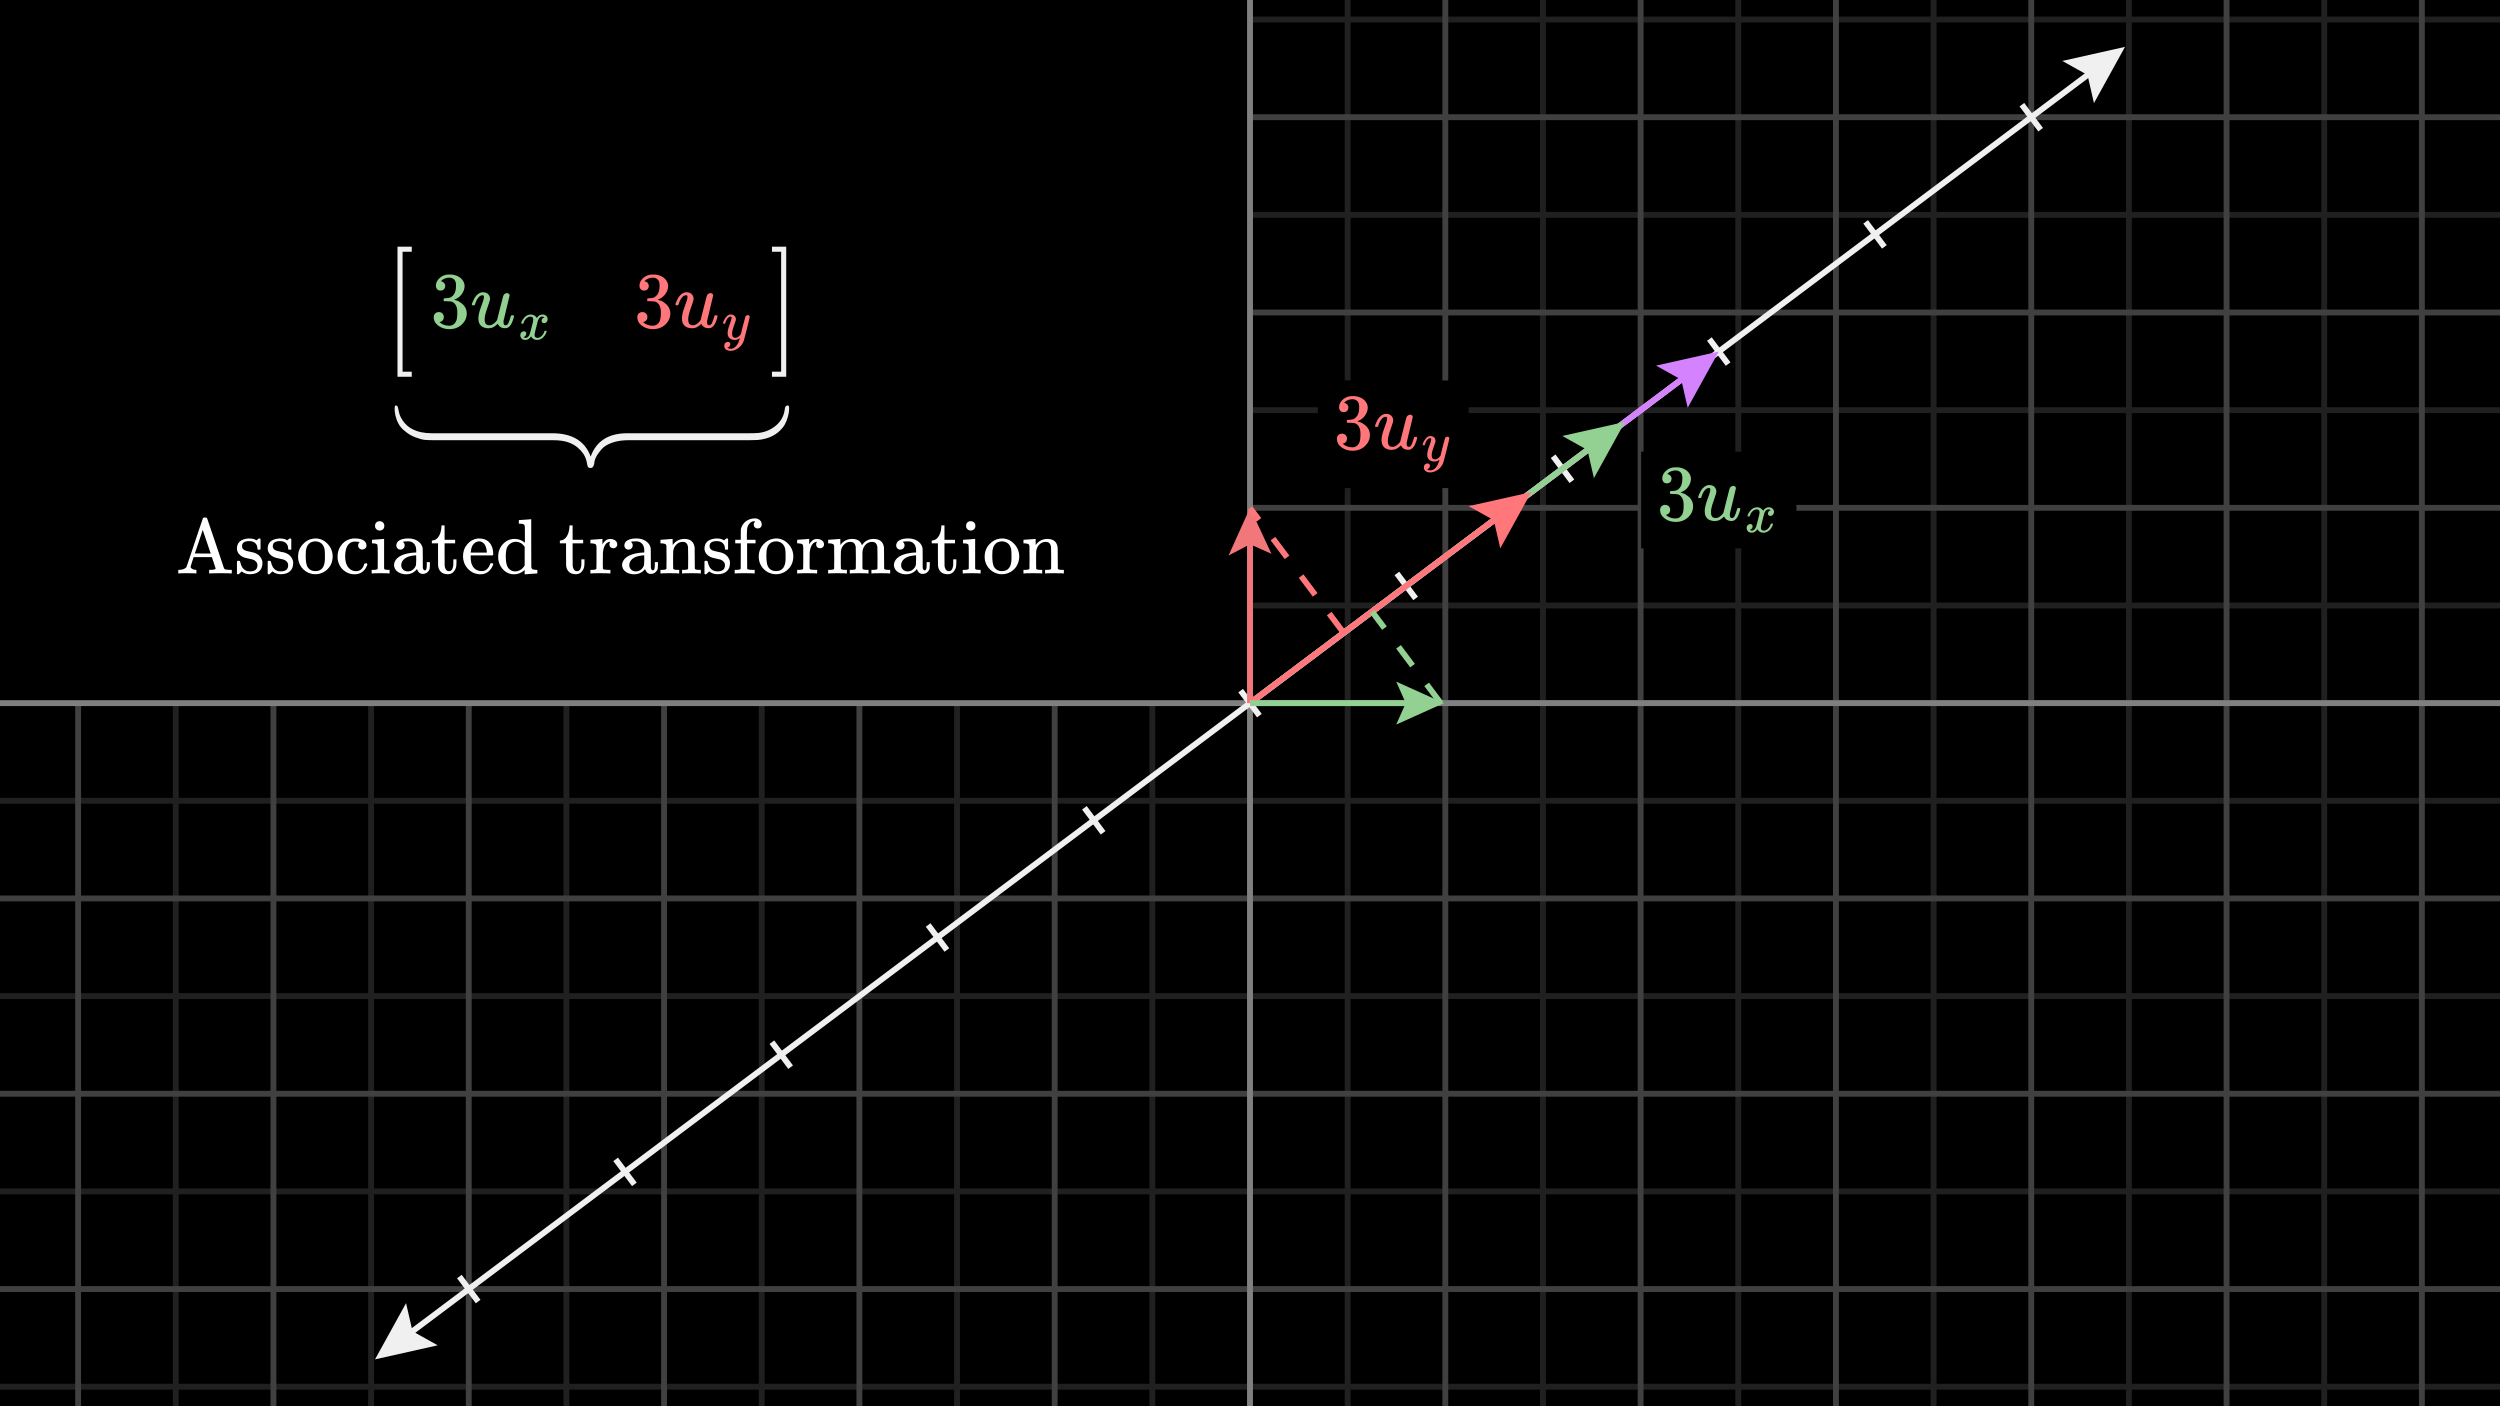 <svg width="640" height="360" viewBox="0 0 640 360" fill="none" xmlns="http://www.w3.org/2000/svg">
<rect x="0" y="0" width="640" height="360" fill="#333333" stroke="none"/>
<g clip-path="url(#clip0_442_11936)">
<path d="M640 0H0V360H640V0Z" fill="black"/>
<g clip-path="url(#clip1_442_11936)">
<path d="M0 5H640" stroke="#202020" stroke-width="1.5"/>
<path d="M0 55H640" stroke="#202020" stroke-width="1.5"/>
<path d="M0 105H640" stroke="#202020" stroke-width="1.5"/>
<path d="M0 155H640" stroke="#202020" stroke-width="1.5"/>
<path d="M0 205H640" stroke="#202020" stroke-width="1.5"/>
<path d="M0 255H640" stroke="#202020" stroke-width="1.5"/>
<path d="M0 305H640" stroke="#202020" stroke-width="1.5"/>
<path d="M0 355H640" stroke="#202020" stroke-width="1.5"/>
<path d="M45 0V360" stroke="#202020" stroke-width="1.5"/>
<path d="M95 0V360" stroke="#202020" stroke-width="1.5"/>
<path d="M145 0V360" stroke="#202020" stroke-width="1.5"/>
<path d="M195 0V360" stroke="#202020" stroke-width="1.5"/>
<path d="M245 0V360" stroke="#202020" stroke-width="1.5"/>
<path d="M295 0V360" stroke="#202020" stroke-width="1.5"/>
<path d="M345 0V360" stroke="#202020" stroke-width="1.5"/>
<path d="M395 0V360" stroke="#202020" stroke-width="1.5"/>
<path d="M445 0V360" stroke="#202020" stroke-width="1.5"/>
<path d="M495 0V360" stroke="#202020" stroke-width="1.5"/>
<path d="M545 0V360" stroke="#202020" stroke-width="1.5"/>
<path d="M595 0V360" stroke="#202020" stroke-width="1.5"/>
<path d="M0 30H640" stroke="#404040" stroke-width="1.5"/>
<path d="M0 80H640" stroke="#404040" stroke-width="1.5"/>
<path d="M0 130H640" stroke="#404040" stroke-width="1.5"/>
<path d="M0 180H640" stroke="#404040" stroke-width="1.5"/>
<path d="M0 230H640" stroke="#404040" stroke-width="1.5"/>
<path d="M0 280H640" stroke="#404040" stroke-width="1.5"/>
<path d="M0 330H640" stroke="#404040" stroke-width="1.5"/>
<path d="M20 0V360" stroke="#404040" stroke-width="1.5"/>
<path d="M70 0V360" stroke="#404040" stroke-width="1.5"/>
<path d="M120 0V360" stroke="#404040" stroke-width="1.5"/>
<path d="M170 0V360" stroke="#404040" stroke-width="1.5"/>
<path d="M220 0V360" stroke="#404040" stroke-width="1.5"/>
<path d="M270 0V360" stroke="#404040" stroke-width="1.5"/>
<path d="M320 0V360" stroke="#404040" stroke-width="1.5"/>
<path d="M370 0V360" stroke="#404040" stroke-width="1.5"/>
<path d="M420 0V360" stroke="#404040" stroke-width="1.5"/>
<path d="M470 0V360" stroke="#404040" stroke-width="1.5"/>
<path d="M520 0V360" stroke="#404040" stroke-width="1.5"/>
<path d="M570 0V360" stroke="#404040" stroke-width="1.5"/>
<path d="M620 0V360" stroke="#404040" stroke-width="1.5"/>
</g>
<rect width="320" height="180" fill="black"/>
<path d="M0 180H640" stroke="#808080" stroke-width="1.5"/>
<path d="M320 0V360" stroke="#808080" stroke-width="1.5"/>
<path d="M527.952 15.6L544.002 12L536.052 26.4L534.402 19.2L527.952 15.6Z" fill="#F0F0F0"/>
<path d="M112.052 344.4L96.002 348L103.952 333.6L105.602 340.8L112.052 344.4Z" fill="#F0F0F0"/>
<path d="M99.202 345.6L540.802 14.4" stroke="#F0F0F0" stroke-width="1.5"/>
<path d="M117.602 326.799L122.402 333.199" stroke="#F0F0F0" stroke-width="1.5"/>
<path d="M157.602 296.799L162.402 303.199" stroke="#F0F0F0" stroke-width="1.5"/>
<path d="M197.602 266.799L202.402 273.199" stroke="#F0F0F0" stroke-width="1.5"/>
<path d="M237.602 236.799L242.402 243.199" stroke="#F0F0F0" stroke-width="1.5"/>
<path d="M277.602 206.799L282.402 213.199" stroke="#F0F0F0" stroke-width="1.5"/>
<path d="M317.602 176.799L322.402 183.199" stroke="#F0F0F0" stroke-width="1.5"/>
<path d="M357.602 146.799L362.402 153.199" stroke="#F0F0F0" stroke-width="1.5"/>
<path d="M397.602 116.799L402.402 123.199" stroke="#F0F0F0" stroke-width="1.5"/>
<path d="M437.602 86.799L442.402 93.199" stroke="#F0F0F0" stroke-width="1.5"/>
<path d="M477.602 56.799L482.402 63.199" stroke="#F0F0F0" stroke-width="1.5"/>
<path d="M517.602 26.799L522.402 33.199" stroke="#F0F0F0" stroke-width="1.5"/>
<path d="M423.949 93.596L439.999 89.996L432.049 104.396L430.399 97.196L423.949 93.596Z" fill="#D582FF"/>
<path d="M320 179.996L436.799 92.397" stroke="#D582FF" stroke-width="1.5"/>
<path d="M320 179.997L411.969 111.02" stroke="#92D192" stroke-width="1.5"/>
<path d="M320 179.996L386.158 130.377" stroke="#FF777A" stroke-width="1.5"/>
<path d="M375.967 129.576L392.017 125.976L384.067 140.376L382.417 133.176L375.967 129.576Z" fill="#FF777A"/>
<path d="M399.946 111.604L415.996 108.004L408.046 122.404L406.396 115.204L399.946 111.604Z" fill="#92D192"/>
<path d="M50.1 146.801C49.86 146.761 49.093 146.741 47.8 146.741C46.613 146.741 45.94 146.761 45.78 146.801H45.64V145.881H45.94C46.9 145.841 47.513 145.561 47.78 145.041C47.793 145.001 48.147 143.954 48.84 141.901C49.533 139.834 50.22 137.781 50.9 135.741C51.593 133.687 51.947 132.654 51.96 132.641C52 132.534 52.127 132.481 52.34 132.481H52.52C52.787 132.494 52.947 132.541 53 132.621C53.013 132.634 53.66 134.541 54.94 138.341C56.22 142.141 57.02 144.514 57.34 145.461C57.38 145.541 57.427 145.607 57.48 145.661C57.627 145.794 58.047 145.867 58.74 145.881H59.34V146.801H59.16C58.96 146.761 58.113 146.741 56.62 146.741C54.9 146.741 53.94 146.761 53.74 146.801H53.54V145.881H53.8C54.733 145.881 55.2 145.761 55.2 145.521C55.2 145.494 55.04 145.001 54.72 144.041L54.24 142.621H49.58L49.18 143.801C48.913 144.587 48.78 145.021 48.78 145.101C48.78 145.167 48.8 145.227 48.84 145.281C48.92 145.454 49.087 145.601 49.34 145.721C49.607 145.827 49.887 145.881 50.18 145.881H50.28V146.801H50.1ZM53.32 139.861C52.933 138.701 52.593 137.694 52.3 136.841L51.9 135.661L50.9 138.661L49.88 141.681C49.88 141.694 50.553 141.701 51.9 141.701H53.94L53.32 139.861ZM65.9 140.481C65.9 139.867 65.713 139.387 65.34 139.041C64.967 138.694 64.453 138.521 63.8 138.521C62.573 138.521 61.96 138.954 61.96 139.821C61.96 139.994 61.973 140.107 62 140.161C62.12 140.481 62.327 140.714 62.62 140.861C62.913 140.994 63.367 141.121 63.98 141.241C64.74 141.374 65.26 141.521 65.54 141.681C66.38 142.081 66.92 142.741 67.16 143.661C67.173 143.741 67.18 143.901 67.18 144.141C67.18 145.087 66.893 145.801 66.32 146.281C65.76 146.761 64.973 147.001 63.96 147.001C63.16 147.001 62.467 146.761 61.88 146.281L61.72 146.421L61.54 146.601C61.46 146.681 61.38 146.754 61.3 146.821L61.08 147.021H60.92C60.827 147.021 60.74 146.981 60.66 146.901V145.321C60.66 144.467 60.66 143.974 60.66 143.841C60.673 143.694 60.707 143.607 60.76 143.581C60.787 143.567 60.893 143.561 61.08 143.561C61.253 143.561 61.353 143.574 61.38 143.601C61.42 143.627 61.46 143.721 61.5 143.881C61.607 144.387 61.78 144.847 62.02 145.261C62.487 145.941 63.133 146.281 63.96 146.281C65.253 146.281 65.9 145.761 65.9 144.721C65.9 144.334 65.78 144.021 65.54 143.781C65.327 143.527 65.047 143.347 64.7 143.241C64.473 143.187 64.153 143.114 63.74 143.021C62.993 142.874 62.487 142.734 62.22 142.601C61.34 142.187 60.827 141.567 60.68 140.741C60.667 140.687 60.66 140.587 60.66 140.441C60.66 138.907 61.6 138.047 63.48 137.861C63.533 137.834 63.693 137.834 63.96 137.861C64.493 137.861 64.96 137.961 65.36 138.161L65.66 138.321L65.84 138.181C66.013 138.034 66.16 137.921 66.28 137.841H66.44C66.533 137.841 66.62 137.881 66.7 137.961V140.601L66.58 140.721H66.02C65.94 140.641 65.9 140.561 65.9 140.481ZM73.771 140.481C73.771 139.867 73.584 139.387 73.211 139.041C72.838 138.694 72.324 138.521 71.671 138.521C70.444 138.521 69.831 138.954 69.831 139.821C69.831 139.994 69.844 140.107 69.871 140.161C69.991 140.481 70.198 140.714 70.491 140.861C70.784 140.994 71.238 141.121 71.851 141.241C72.611 141.374 73.131 141.521 73.411 141.681C74.251 142.081 74.791 142.741 75.031 143.661C75.044 143.741 75.051 143.901 75.051 144.141C75.051 145.087 74.764 145.801 74.191 146.281C73.631 146.761 72.844 147.001 71.831 147.001C71.031 147.001 70.338 146.761 69.751 146.281L69.591 146.421L69.411 146.601C69.331 146.681 69.251 146.754 69.171 146.821L68.951 147.021H68.791C68.698 147.021 68.611 146.981 68.531 146.901V145.321C68.531 144.467 68.531 143.974 68.531 143.841C68.544 143.694 68.578 143.607 68.631 143.581C68.658 143.567 68.764 143.561 68.951 143.561C69.124 143.561 69.224 143.574 69.251 143.601C69.291 143.627 69.331 143.721 69.371 143.881C69.478 144.387 69.651 144.847 69.891 145.261C70.358 145.941 71.004 146.281 71.831 146.281C73.124 146.281 73.771 145.761 73.771 144.721C73.771 144.334 73.651 144.021 73.411 143.781C73.198 143.527 72.918 143.347 72.571 143.241C72.344 143.187 72.024 143.114 71.611 143.021C70.864 142.874 70.358 142.734 70.091 142.601C69.211 142.187 68.698 141.567 68.551 140.741C68.538 140.687 68.531 140.587 68.531 140.441C68.531 138.907 69.471 138.047 71.351 137.861C71.404 137.834 71.564 137.834 71.831 137.861C72.364 137.861 72.831 137.961 73.231 138.161L73.531 138.321L73.711 138.181C73.884 138.034 74.031 137.921 74.151 137.841H74.311C74.404 137.841 74.491 137.881 74.571 137.961V140.601L74.451 140.721H73.891C73.811 140.641 73.771 140.561 73.771 140.481ZM76.302 142.521C76.302 141.307 76.689 140.267 77.462 139.401C78.236 138.521 79.162 138.014 80.242 137.881C80.456 137.854 80.622 137.841 80.742 137.841C81.902 137.841 82.909 138.267 83.762 139.121C84.695 140.054 85.162 141.181 85.162 142.501C85.162 142.767 85.129 143.081 85.062 143.441C84.902 144.281 84.522 145.014 83.922 145.641C83.335 146.254 82.622 146.667 81.782 146.881C81.475 146.961 81.129 147.001 80.742 147.001C80.342 147.001 79.989 146.961 79.682 146.881C78.682 146.627 77.869 146.101 77.242 145.301C76.615 144.487 76.302 143.561 76.302 142.521ZM81.822 138.821C81.462 138.661 81.115 138.581 80.782 138.581C80.382 138.581 80.002 138.661 79.642 138.821C78.895 139.194 78.449 139.921 78.302 141.001C78.275 141.241 78.262 141.667 78.262 142.281C78.262 143.547 78.389 144.447 78.642 144.981C79.069 145.794 79.769 146.201 80.742 146.201C82.369 146.201 83.182 145.114 83.182 142.941V142.301C83.182 141.434 83.149 140.847 83.082 140.541C82.909 139.727 82.489 139.154 81.822 138.821ZM93.482 140.401C93.269 140.587 93.016 140.681 92.722 140.681C92.429 140.681 92.182 140.581 91.982 140.381C91.782 140.181 91.682 139.934 91.682 139.641C91.682 139.334 91.782 139.081 91.982 138.881C92.049 138.814 92.076 138.774 92.062 138.761C92.062 138.747 92.002 138.734 91.882 138.721C91.535 138.667 91.209 138.641 90.902 138.641C90.222 138.641 89.689 138.854 89.302 139.281C88.675 139.907 88.362 140.954 88.362 142.421C88.362 143.514 88.569 144.374 88.982 145.001C89.529 145.814 90.262 146.221 91.182 146.221C91.516 146.221 91.809 146.154 92.062 146.021C92.622 145.741 93.009 145.221 93.222 144.461C93.249 144.354 93.282 144.287 93.322 144.261C93.362 144.234 93.469 144.221 93.642 144.221H93.922C94.002 144.301 94.042 144.361 94.042 144.401C94.042 144.654 93.876 145.047 93.542 145.581C92.876 146.541 91.936 147.021 90.722 147.021C90.055 147.021 89.422 146.867 88.822 146.561C87.502 145.881 86.709 144.747 86.442 143.161C86.429 143.081 86.422 142.867 86.422 142.521C86.422 142.174 86.429 141.954 86.442 141.861C86.576 140.821 86.989 139.927 87.682 139.181C88.389 138.434 89.255 137.994 90.282 137.861C90.296 137.861 90.356 137.861 90.462 137.861C90.569 137.847 90.662 137.841 90.742 137.841C92.462 137.841 93.469 138.294 93.762 139.201C93.802 139.321 93.822 139.474 93.822 139.661C93.822 139.967 93.709 140.214 93.482 140.401ZM97.249 133.421C97.582 133.447 97.856 133.567 98.069 133.781C98.282 133.981 98.389 134.261 98.389 134.621C98.389 135.101 98.209 135.441 97.849 135.641C97.676 135.761 97.462 135.821 97.209 135.821C96.662 135.821 96.276 135.554 96.049 135.021C96.022 134.941 96.009 134.807 96.009 134.621C96.009 134.247 96.122 133.954 96.349 133.741C96.589 133.527 96.889 133.421 97.249 133.421ZM95.269 138.181C95.322 138.181 95.829 138.147 96.789 138.081C97.749 138.001 98.242 137.961 98.269 137.961H98.329V145.561C98.396 145.694 98.476 145.781 98.569 145.821C98.662 145.847 98.896 145.867 99.269 145.881H99.729V146.801H99.569C99.422 146.761 98.729 146.741 97.489 146.741C96.276 146.741 95.549 146.761 95.309 146.801H95.149V145.881H95.469H95.689C96.249 145.881 96.582 145.787 96.689 145.601C96.702 145.574 96.709 144.607 96.709 142.701C96.709 140.701 96.682 139.634 96.629 139.501C96.522 139.234 96.129 139.101 95.449 139.101H95.229V138.641C95.229 138.334 95.242 138.181 95.269 138.181ZM103.275 140.381C103.075 140.594 102.822 140.701 102.515 140.701C102.209 140.701 101.955 140.594 101.755 140.381C101.555 140.167 101.455 139.914 101.455 139.621C101.455 139.434 101.509 139.221 101.615 138.981C101.789 138.621 102.135 138.341 102.655 138.141C103.175 137.941 103.809 137.841 104.555 137.841C105.435 137.841 106.195 138.041 106.835 138.441C107.489 138.841 107.915 139.361 108.115 140.001C108.182 140.187 108.215 140.401 108.215 140.641C108.229 140.867 108.235 141.627 108.235 142.921C108.235 144.227 108.235 144.994 108.235 145.221C108.249 145.434 108.289 145.601 108.355 145.721C108.435 145.907 108.569 146.001 108.755 146.001C108.929 146.001 109.055 145.907 109.135 145.721C109.215 145.561 109.255 145.194 109.255 144.621V143.901H110.055V144.681C110.042 145.214 110.022 145.527 109.995 145.621C109.875 145.994 109.655 146.307 109.335 146.561C109.015 146.801 108.635 146.921 108.195 146.921C107.862 146.921 107.562 146.807 107.295 146.581C107.042 146.341 106.869 146.054 106.775 145.721V145.641C106.735 145.681 106.655 145.774 106.535 145.921C106.415 146.054 106.329 146.147 106.275 146.201C105.622 146.747 104.862 147.021 103.995 147.021C103.302 147.021 102.682 146.874 102.135 146.581C101.589 146.287 101.222 145.901 101.035 145.421C100.929 145.167 100.875 144.914 100.875 144.661C100.875 144.034 101.135 143.461 101.655 142.941C101.962 142.634 102.342 142.381 102.795 142.181C103.702 141.767 104.862 141.521 106.275 141.441H106.555V141.001C106.555 140.547 106.515 140.214 106.435 140.001C106.302 139.561 106.069 139.214 105.735 138.961C105.402 138.707 104.989 138.581 104.495 138.581C103.602 138.581 103.155 138.634 103.155 138.741C103.449 138.941 103.595 139.234 103.595 139.621C103.595 139.914 103.489 140.167 103.275 140.381ZM106.555 143.301C106.555 142.527 106.549 142.141 106.535 142.141C106.495 142.141 106.462 142.147 106.435 142.161C104.609 142.281 103.442 142.821 102.935 143.781C102.789 144.047 102.715 144.347 102.715 144.681C102.715 145.134 102.875 145.514 103.195 145.821C103.515 146.127 103.909 146.281 104.375 146.281C104.909 146.281 105.362 146.121 105.735 145.801C106.122 145.481 106.375 145.087 106.495 144.621C106.522 144.527 106.542 144.087 106.555 143.301ZM113.015 134.801V134.501H113.815V138.181H116.515V139.101H113.815V141.981C113.829 143.647 113.835 144.594 113.835 144.821C113.849 145.034 113.895 145.241 113.975 145.441C114.162 145.961 114.489 146.221 114.955 146.221C115.542 146.221 115.902 145.747 116.035 144.801C116.049 144.694 116.055 144.387 116.055 143.881V143.181H116.855V143.881C116.855 144.494 116.822 144.934 116.755 145.201C116.609 145.734 116.355 146.167 115.995 146.501C115.649 146.834 115.189 147.001 114.615 147.001C113.895 147.001 113.322 146.807 112.895 146.421C112.469 146.021 112.222 145.481 112.155 144.801C112.142 144.707 112.135 143.721 112.135 141.841V139.101H110.555V138.361H110.735C111.229 138.321 111.649 138.107 111.995 137.721C112.609 137.081 112.949 136.107 113.015 134.801ZM126.269 141.901C126.269 141.994 126.222 142.087 126.129 142.181H120.489V142.481C120.489 143.467 120.622 144.214 120.889 144.721C121.369 145.707 122.195 146.201 123.369 146.201C123.942 146.201 124.422 145.987 124.809 145.561C125.075 145.294 125.282 144.947 125.429 144.521C125.469 144.374 125.509 144.281 125.549 144.241C125.589 144.201 125.695 144.181 125.869 144.181C126.135 144.181 126.269 144.247 126.269 144.381C126.269 144.434 126.249 144.521 126.209 144.641C125.955 145.334 125.549 145.907 124.989 146.361C124.442 146.801 123.769 147.021 122.969 147.021C122.715 147.021 122.422 146.987 122.089 146.921C121.329 146.774 120.649 146.427 120.049 145.881C119.449 145.334 119.022 144.674 118.769 143.901C118.609 143.421 118.529 142.934 118.529 142.441C118.529 141.214 118.889 140.181 119.609 139.341C120.329 138.487 121.215 137.994 122.269 137.861C122.322 137.847 122.415 137.841 122.549 137.841C123.762 137.841 124.682 138.201 125.309 138.921C125.949 139.627 126.269 140.621 126.269 141.901ZM124.629 141.301C124.509 139.847 124.015 138.967 123.149 138.661C123.055 138.621 122.915 138.594 122.729 138.581C122.035 138.581 121.469 138.901 121.029 139.541C120.762 139.967 120.589 140.561 120.509 141.321V141.461H124.629V141.301ZM132.855 133.141C132.909 133.141 133.429 133.107 134.415 133.041C135.402 132.961 135.909 132.921 135.935 132.921H135.995V139.001C135.995 143.081 136.002 145.141 136.015 145.181C136.055 145.447 136.149 145.627 136.295 145.721C136.455 145.801 136.755 145.854 137.195 145.881H137.555V146.801C137.529 146.801 137.015 146.834 136.015 146.901C135.029 146.967 134.509 147.007 134.455 147.021H134.315V145.921L134.155 146.061C133.395 146.701 132.529 147.021 131.555 147.021C130.622 147.021 129.795 146.707 129.075 146.081C128.249 145.347 127.742 144.387 127.555 143.201C127.542 143.094 127.535 142.861 127.535 142.501C127.535 141.207 127.949 140.127 128.775 139.261C129.602 138.394 130.589 137.961 131.735 137.961C132.722 137.961 133.602 138.287 134.375 138.941V136.901C134.375 135.514 134.369 134.794 134.355 134.741C134.315 134.487 134.215 134.321 134.055 134.241C133.909 134.147 133.615 134.087 133.175 134.061H132.815V133.601C132.815 133.294 132.829 133.141 132.855 133.141ZM134.315 139.961C133.715 139.121 132.962 138.701 132.055 138.701C131.402 138.701 130.822 138.941 130.315 139.421C129.982 139.767 129.755 140.174 129.635 140.641C129.529 141.107 129.475 141.754 129.475 142.581C129.475 144.061 129.755 145.074 130.315 145.621C130.729 146.061 131.249 146.281 131.875 146.281C132.342 146.281 132.789 146.154 133.215 145.901C133.642 145.647 133.982 145.301 134.235 144.861L134.315 144.741V139.961ZM145.789 134.801V134.501H146.589V138.181H149.289V139.101H146.589V141.981C146.602 143.647 146.609 144.594 146.609 144.821C146.622 145.034 146.669 145.241 146.749 145.441C146.935 145.961 147.262 146.221 147.729 146.221C148.315 146.221 148.675 145.747 148.809 144.801C148.822 144.694 148.829 144.387 148.829 143.881V143.181H149.629V143.881C149.629 144.494 149.595 144.934 149.529 145.201C149.382 145.734 149.129 146.167 148.769 146.501C148.422 146.834 147.962 147.001 147.389 147.001C146.669 147.001 146.095 146.807 145.669 146.421C145.242 146.021 144.995 145.481 144.929 144.801C144.915 144.707 144.909 143.721 144.909 141.841V139.101H143.329V138.361H143.509C144.002 138.321 144.422 138.107 144.769 137.721C145.382 137.081 145.722 136.107 145.789 134.801ZM151.182 138.181C151.236 138.181 151.736 138.147 152.682 138.081C153.642 138.001 154.136 137.961 154.162 137.961H154.222V139.341C154.476 138.914 154.756 138.581 155.062 138.341C155.369 138.101 155.776 137.981 156.282 137.981C156.656 137.981 156.976 138.054 157.242 138.201C157.762 138.467 158.022 138.847 158.022 139.341C158.022 139.634 157.922 139.881 157.722 140.081C157.522 140.267 157.282 140.361 157.002 140.361C156.722 140.361 156.482 140.267 156.282 140.081C156.096 139.894 156.002 139.654 156.002 139.361C156.002 139.134 156.056 138.947 156.162 138.801C156.189 138.747 156.202 138.714 156.202 138.701C156.176 138.674 156.022 138.701 155.742 138.781C155.529 138.887 155.369 138.987 155.262 139.081C154.729 139.587 154.422 140.427 154.342 141.601V142.381C154.329 142.901 154.322 143.347 154.322 143.721C154.322 143.894 154.322 144.081 154.322 144.281C154.322 144.467 154.322 144.634 154.322 144.781C154.336 144.927 154.342 145.061 154.342 145.181C154.342 145.301 154.342 145.401 154.342 145.481V145.581C154.396 145.687 154.476 145.754 154.582 145.781C154.716 145.834 155.069 145.867 155.642 145.881H156.262V146.801H156.082C155.842 146.761 154.996 146.741 153.542 146.741C152.236 146.741 151.489 146.761 151.302 146.801H151.142V145.881H151.462H151.682C152.242 145.881 152.576 145.787 152.682 145.601V145.441C152.682 145.321 152.682 145.167 152.682 144.981C152.696 144.794 152.702 144.587 152.702 144.361C152.702 144.121 152.702 143.861 152.702 143.581C152.702 143.287 152.702 143.007 152.702 142.741C152.702 142.327 152.702 141.887 152.702 141.421C152.702 140.941 152.702 140.547 152.702 140.241L152.682 139.781C152.642 139.527 152.542 139.361 152.382 139.281C152.236 139.187 151.942 139.127 151.502 139.101H151.142V138.641C151.142 138.334 151.156 138.181 151.182 138.181ZM161.654 140.381C161.454 140.594 161.201 140.701 160.894 140.701C160.588 140.701 160.334 140.594 160.134 140.381C159.934 140.167 159.834 139.914 159.834 139.621C159.834 139.434 159.888 139.221 159.994 138.981C160.168 138.621 160.514 138.341 161.034 138.141C161.554 137.941 162.188 137.841 162.934 137.841C163.814 137.841 164.574 138.041 165.214 138.441C165.868 138.841 166.294 139.361 166.494 140.001C166.561 140.187 166.594 140.401 166.594 140.641C166.608 140.867 166.614 141.627 166.614 142.921C166.614 144.227 166.614 144.994 166.614 145.221C166.628 145.434 166.668 145.601 166.734 145.721C166.814 145.907 166.948 146.001 167.134 146.001C167.308 146.001 167.434 145.907 167.514 145.721C167.594 145.561 167.634 145.194 167.634 144.621V143.901H168.434V144.681C168.421 145.214 168.401 145.527 168.374 145.621C168.254 145.994 168.034 146.307 167.714 146.561C167.394 146.801 167.014 146.921 166.574 146.921C166.241 146.921 165.941 146.807 165.674 146.581C165.421 146.341 165.248 146.054 165.154 145.721V145.641C165.114 145.681 165.034 145.774 164.914 145.921C164.794 146.054 164.708 146.147 164.654 146.201C164.001 146.747 163.241 147.021 162.374 147.021C161.681 147.021 161.061 146.874 160.514 146.581C159.968 146.287 159.601 145.901 159.414 145.421C159.308 145.167 159.254 144.914 159.254 144.661C159.254 144.034 159.514 143.461 160.034 142.941C160.341 142.634 160.721 142.381 161.174 142.181C162.081 141.767 163.241 141.521 164.654 141.441H164.934V141.001C164.934 140.547 164.894 140.214 164.814 140.001C164.681 139.561 164.448 139.214 164.114 138.961C163.781 138.707 163.368 138.581 162.874 138.581C161.981 138.581 161.534 138.634 161.534 138.741C161.828 138.941 161.974 139.234 161.974 139.621C161.974 139.914 161.868 140.167 161.654 140.381ZM164.934 143.301C164.934 142.527 164.928 142.141 164.914 142.141C164.874 142.141 164.841 142.147 164.814 142.161C162.988 142.281 161.821 142.821 161.314 143.781C161.168 144.047 161.094 144.347 161.094 144.681C161.094 145.134 161.254 145.514 161.574 145.821C161.894 146.127 162.288 146.281 162.754 146.281C163.288 146.281 163.741 146.121 164.114 145.801C164.501 145.481 164.754 145.087 164.874 144.621C164.901 144.527 164.921 144.087 164.934 143.301ZM169.114 138.181C169.168 138.181 169.674 138.147 170.634 138.081C171.608 138.001 172.108 137.961 172.134 137.961H172.194V138.761C172.194 139.267 172.201 139.521 172.214 139.521L172.234 139.501C172.954 138.474 173.974 137.961 175.294 137.961C176.828 138.014 177.674 138.767 177.834 140.221C177.848 140.314 177.854 141.241 177.854 143.001C177.854 144.707 177.861 145.574 177.874 145.601C177.981 145.787 178.314 145.881 178.874 145.881H179.094H179.414V146.801H179.254C179.081 146.761 178.334 146.741 177.014 146.741C175.694 146.741 174.948 146.761 174.774 146.801H174.614V145.881H174.934H175.094C175.801 145.881 176.154 145.774 176.154 145.561C176.168 145.534 176.174 144.614 176.174 142.801C176.161 141.001 176.148 140.047 176.134 139.941C176.041 139.514 175.888 139.207 175.674 139.021C175.474 138.821 175.161 138.721 174.734 138.721C174.134 138.721 173.608 138.947 173.154 139.401C172.688 139.867 172.414 140.454 172.334 141.161C172.334 141.174 172.334 141.301 172.334 141.541C172.334 141.767 172.328 142.061 172.314 142.421C172.314 142.781 172.314 143.121 172.314 143.441C172.314 143.641 172.314 143.854 172.314 144.081C172.314 144.294 172.314 144.487 172.314 144.661C172.328 144.834 172.334 144.994 172.334 145.141C172.334 145.274 172.334 145.387 172.334 145.481V145.601C172.441 145.787 172.774 145.881 173.334 145.881H173.554H173.874V146.801H173.714C173.541 146.761 172.794 146.741 171.474 146.741C170.154 146.741 169.408 146.761 169.234 146.801H169.074V145.881H169.394H169.614C170.174 145.881 170.508 145.787 170.614 145.601V145.441C170.614 145.321 170.614 145.167 170.614 144.981C170.614 144.794 170.614 144.587 170.614 144.361C170.628 144.121 170.634 143.861 170.634 143.581C170.634 143.287 170.634 143.007 170.634 142.741C170.634 142.327 170.628 141.887 170.614 141.421C170.614 140.941 170.614 140.547 170.614 140.241V139.781C170.574 139.527 170.474 139.361 170.314 139.281C170.168 139.187 169.874 139.127 169.434 139.101H169.074V138.641C169.074 138.334 169.088 138.181 169.114 138.181ZM185.588 140.481C185.588 139.867 185.401 139.387 185.028 139.041C184.654 138.694 184.141 138.521 183.488 138.521C182.261 138.521 181.648 138.954 181.648 139.821C181.648 139.994 181.661 140.107 181.688 140.161C181.808 140.481 182.014 140.714 182.308 140.861C182.601 140.994 183.054 141.121 183.668 141.241C184.428 141.374 184.948 141.521 185.228 141.681C186.068 142.081 186.608 142.741 186.848 143.661C186.861 143.741 186.868 143.901 186.868 144.141C186.868 145.087 186.581 145.801 186.008 146.281C185.448 146.761 184.661 147.001 183.648 147.001C182.848 147.001 182.154 146.761 181.568 146.281L181.408 146.421L181.228 146.601C181.148 146.681 181.068 146.754 180.988 146.821L180.768 147.021H180.608C180.514 147.021 180.428 146.981 180.347 146.901V145.321C180.347 144.467 180.347 143.974 180.347 143.841C180.361 143.694 180.394 143.607 180.448 143.581C180.474 143.567 180.581 143.561 180.768 143.561C180.941 143.561 181.041 143.574 181.068 143.601C181.108 143.627 181.148 143.721 181.188 143.881C181.294 144.387 181.468 144.847 181.708 145.261C182.174 145.941 182.821 146.281 183.648 146.281C184.941 146.281 185.588 145.761 185.588 144.721C185.588 144.334 185.468 144.021 185.228 143.781C185.014 143.527 184.734 143.347 184.388 143.241C184.161 143.187 183.841 143.114 183.428 143.021C182.681 142.874 182.174 142.734 181.908 142.601C181.028 142.187 180.514 141.567 180.368 140.741C180.354 140.687 180.347 140.587 180.347 140.441C180.347 138.907 181.288 138.047 183.168 137.861C183.221 137.834 183.381 137.834 183.648 137.861C184.181 137.861 184.648 137.961 185.048 138.161L185.348 138.321L185.528 138.181C185.701 138.034 185.848 137.921 185.968 137.841H186.128C186.221 137.841 186.308 137.881 186.388 137.961V140.601L186.268 140.721H185.708C185.628 140.641 185.588 140.561 185.588 140.481ZM193.019 146.801C192.779 146.761 191.932 146.741 190.479 146.741C189.172 146.741 188.425 146.761 188.239 146.801H188.079V145.881H188.399H188.619C189.179 145.881 189.512 145.787 189.619 145.601C189.632 145.574 189.639 144.481 189.639 142.321V139.101H188.219V138.181H189.639V136.861L189.659 135.521L189.699 135.321C189.912 134.587 190.292 133.994 190.839 133.541C191.385 133.087 192.065 132.814 192.879 132.721C192.892 132.721 192.952 132.721 193.059 132.721C193.179 132.707 193.272 132.701 193.339 132.701C193.805 132.727 194.199 132.881 194.519 133.161C194.839 133.441 194.999 133.807 194.999 134.261C194.999 134.567 194.905 134.814 194.719 135.001C194.532 135.187 194.285 135.281 193.979 135.281C193.672 135.281 193.425 135.187 193.239 135.001C193.052 134.814 192.959 134.567 192.959 134.261C192.959 134.021 193.079 133.754 193.319 133.461H193.239C193.119 133.434 192.972 133.434 192.799 133.461C192.479 133.514 192.185 133.681 191.919 133.961C191.665 134.227 191.472 134.561 191.339 134.961C191.259 135.227 191.212 135.861 191.199 136.861V138.181H193.419V139.101H191.259V142.301C191.259 144.461 191.265 145.554 191.279 145.581C191.332 145.687 191.412 145.754 191.519 145.781C191.652 145.834 192.005 145.867 192.579 145.881H193.199V146.801H193.019ZM194.232 142.521C194.232 141.307 194.619 140.267 195.392 139.401C196.165 138.521 197.092 138.014 198.172 137.881C198.385 137.854 198.552 137.841 198.672 137.841C199.832 137.841 200.839 138.267 201.692 139.121C202.625 140.054 203.092 141.181 203.092 142.501C203.092 142.767 203.059 143.081 202.992 143.441C202.832 144.281 202.452 145.014 201.852 145.641C201.265 146.254 200.552 146.667 199.712 146.881C199.405 146.961 199.059 147.001 198.672 147.001C198.272 147.001 197.919 146.961 197.612 146.881C196.612 146.627 195.799 146.101 195.172 145.301C194.545 144.487 194.232 143.561 194.232 142.521ZM199.752 138.821C199.392 138.661 199.045 138.581 198.712 138.581C198.312 138.581 197.932 138.661 197.572 138.821C196.825 139.194 196.379 139.921 196.232 141.001C196.205 141.241 196.192 141.667 196.192 142.281C196.192 143.547 196.319 144.447 196.572 144.981C196.999 145.794 197.699 146.201 198.672 146.201C200.299 146.201 201.112 145.114 201.112 142.941V142.301C201.112 141.434 201.079 140.847 201.012 140.541C200.839 139.727 200.419 139.154 199.752 138.821ZM204.112 138.181C204.165 138.181 204.665 138.147 205.612 138.081C206.572 138.001 207.065 137.961 207.092 137.961H207.152V139.341C207.405 138.914 207.685 138.581 207.992 138.341C208.299 138.101 208.705 137.981 209.212 137.981C209.585 137.981 209.905 138.054 210.172 138.201C210.692 138.467 210.952 138.847 210.952 139.341C210.952 139.634 210.852 139.881 210.652 140.081C210.452 140.267 210.212 140.361 209.932 140.361C209.652 140.361 209.412 140.267 209.212 140.081C209.025 139.894 208.932 139.654 208.932 139.361C208.932 139.134 208.985 138.947 209.092 138.801C209.119 138.747 209.132 138.714 209.132 138.701C209.105 138.674 208.952 138.701 208.672 138.781C208.459 138.887 208.299 138.987 208.192 139.081C207.659 139.587 207.352 140.427 207.272 141.601V142.381C207.259 142.901 207.252 143.347 207.252 143.721C207.252 143.894 207.252 144.081 207.252 144.281C207.252 144.467 207.252 144.634 207.252 144.781C207.265 144.927 207.272 145.061 207.272 145.181C207.272 145.301 207.272 145.401 207.272 145.481V145.581C207.325 145.687 207.405 145.754 207.512 145.781C207.645 145.834 207.999 145.867 208.572 145.881H209.192V146.801H209.012C208.772 146.761 207.925 146.741 206.472 146.741C205.165 146.741 204.419 146.761 204.232 146.801H204.072V145.881H204.392H204.612C205.172 145.881 205.505 145.787 205.612 145.601V145.441C205.612 145.321 205.612 145.167 205.612 144.981C205.625 144.794 205.632 144.587 205.632 144.361C205.632 144.121 205.632 143.861 205.632 143.581C205.632 143.287 205.632 143.007 205.632 142.741C205.632 142.327 205.632 141.887 205.632 141.421C205.632 140.941 205.632 140.547 205.632 140.241L205.612 139.781C205.572 139.527 205.472 139.361 205.312 139.281C205.165 139.187 204.872 139.127 204.432 139.101H204.072V138.641C204.072 138.334 204.085 138.181 204.112 138.181ZM212.044 138.181C212.097 138.181 212.604 138.147 213.564 138.081C214.537 138.001 215.037 137.961 215.064 137.961H215.124V138.761C215.124 139.267 215.131 139.521 215.144 139.521L215.164 139.501C215.884 138.474 216.904 137.961 218.224 137.961C219.517 138.001 220.311 138.507 220.604 139.481L220.644 139.581C220.964 139.181 221.144 138.961 221.184 138.921C221.864 138.281 222.657 137.961 223.564 137.961C225.231 137.961 226.144 138.714 226.304 140.221C226.317 140.314 226.324 141.241 226.324 143.001C226.324 144.707 226.331 145.574 226.344 145.601C226.451 145.787 226.784 145.881 227.344 145.881H227.564H227.884V146.801H227.724C227.551 146.761 226.804 146.741 225.484 146.741C224.164 146.741 223.417 146.761 223.244 146.801H223.084V145.881H223.404H223.564C224.271 145.881 224.624 145.774 224.624 145.561C224.637 145.534 224.644 144.614 224.644 142.801C224.631 141.001 224.617 140.047 224.604 139.941C224.511 139.514 224.357 139.207 224.144 139.021C223.944 138.821 223.631 138.721 223.204 138.721C222.604 138.721 222.077 138.947 221.624 139.401C221.157 139.867 220.884 140.454 220.804 141.161C220.804 141.174 220.797 141.301 220.784 141.541C220.784 141.767 220.784 142.061 220.784 142.421C220.784 142.781 220.784 143.121 220.784 143.441C220.784 143.641 220.784 143.854 220.784 144.081C220.784 144.294 220.784 144.487 220.784 144.661C220.784 144.834 220.784 144.994 220.784 145.141C220.797 145.274 220.804 145.387 220.804 145.481V145.601C220.911 145.787 221.244 145.881 221.804 145.881H222.024H222.344V146.801H222.184C222.011 146.761 221.264 146.741 219.944 146.741C218.624 146.741 217.877 146.761 217.704 146.801H217.544V145.881H217.864H218.024C218.731 145.881 219.084 145.774 219.084 145.561C219.097 145.534 219.104 144.614 219.104 142.801C219.091 141.001 219.077 140.047 219.064 139.941C218.971 139.514 218.817 139.207 218.604 139.021C218.404 138.821 218.091 138.721 217.664 138.721C217.064 138.721 216.537 138.947 216.084 139.401C215.617 139.867 215.344 140.454 215.264 141.161C215.264 141.174 215.264 141.301 215.264 141.541C215.264 141.767 215.257 142.061 215.244 142.421C215.244 142.781 215.244 143.121 215.244 143.441C215.244 143.641 215.244 143.854 215.244 144.081C215.244 144.294 215.244 144.487 215.244 144.661C215.257 144.834 215.264 144.994 215.264 145.141C215.264 145.274 215.264 145.387 215.264 145.481V145.601C215.371 145.787 215.704 145.881 216.264 145.881H216.484H216.804V146.801H216.644C216.471 146.761 215.724 146.741 214.404 146.741C213.084 146.741 212.337 146.761 212.164 146.801H212.004V145.881H212.324H212.544C213.104 145.881 213.437 145.787 213.544 145.601V145.441C213.544 145.321 213.544 145.167 213.544 144.981C213.544 144.794 213.544 144.587 213.544 144.361C213.557 144.121 213.564 143.861 213.564 143.581C213.564 143.287 213.564 143.007 213.564 142.741C213.564 142.327 213.557 141.887 213.544 141.421C213.544 140.941 213.544 140.547 213.544 140.241V139.781C213.504 139.527 213.404 139.361 213.244 139.281C213.097 139.187 212.804 139.127 212.364 139.101H212.004V138.641C212.004 138.334 212.017 138.181 212.044 138.181ZM231.244 140.381C231.044 140.594 230.791 140.701 230.484 140.701C230.177 140.701 229.924 140.594 229.724 140.381C229.524 140.167 229.424 139.914 229.424 139.621C229.424 139.434 229.477 139.221 229.584 138.981C229.757 138.621 230.104 138.341 230.624 138.141C231.144 137.941 231.777 137.841 232.524 137.841C233.404 137.841 234.164 138.041 234.804 138.441C235.457 138.841 235.884 139.361 236.084 140.001C236.151 140.187 236.184 140.401 236.184 140.641C236.197 140.867 236.204 141.627 236.204 142.921C236.204 144.227 236.204 144.994 236.204 145.221C236.217 145.434 236.257 145.601 236.324 145.721C236.404 145.907 236.537 146.001 236.724 146.001C236.897 146.001 237.024 145.907 237.104 145.721C237.184 145.561 237.224 145.194 237.224 144.621V143.901H238.024V144.681C238.011 145.214 237.991 145.527 237.964 145.621C237.844 145.994 237.624 146.307 237.304 146.561C236.984 146.801 236.604 146.921 236.164 146.921C235.831 146.921 235.531 146.807 235.264 146.581C235.011 146.341 234.837 146.054 234.744 145.721V145.641C234.704 145.681 234.624 145.774 234.504 145.921C234.384 146.054 234.297 146.147 234.244 146.201C233.591 146.747 232.831 147.021 231.964 147.021C231.271 147.021 230.651 146.874 230.104 146.581C229.557 146.287 229.191 145.901 229.004 145.421C228.897 145.167 228.844 144.914 228.844 144.661C228.844 144.034 229.104 143.461 229.624 142.941C229.931 142.634 230.311 142.381 230.764 142.181C231.671 141.767 232.831 141.521 234.244 141.441H234.524V141.001C234.524 140.547 234.484 140.214 234.404 140.001C234.271 139.561 234.037 139.214 233.704 138.961C233.371 138.707 232.957 138.581 232.464 138.581C231.571 138.581 231.124 138.634 231.124 138.741C231.417 138.941 231.564 139.234 231.564 139.621C231.564 139.914 231.457 140.167 231.244 140.381ZM234.524 143.301C234.524 142.527 234.517 142.141 234.504 142.141C234.464 142.141 234.431 142.147 234.404 142.161C232.577 142.281 231.411 142.821 230.904 143.781C230.757 144.047 230.684 144.347 230.684 144.681C230.684 145.134 230.844 145.514 231.164 145.821C231.484 146.127 231.877 146.281 232.344 146.281C232.877 146.281 233.331 146.121 233.704 145.801C234.091 145.481 234.344 145.087 234.464 144.621C234.491 144.527 234.511 144.087 234.524 143.301ZM240.984 134.801V134.501H241.784V138.181H244.484V139.101H241.784V141.981C241.797 143.647 241.804 144.594 241.804 144.821C241.817 145.034 241.864 145.241 241.944 145.441C242.131 145.961 242.457 146.221 242.924 146.221C243.511 146.221 243.871 145.747 244.004 144.801C244.017 144.694 244.024 144.387 244.024 143.881V143.181H244.824V143.881C244.824 144.494 244.791 144.934 244.724 145.201C244.577 145.734 244.324 146.167 243.964 146.501C243.617 146.834 243.157 147.001 242.584 147.001C241.864 147.001 241.291 146.807 240.864 146.421C240.437 146.021 240.191 145.481 240.124 144.801C240.111 144.707 240.104 143.721 240.104 141.841V139.101H238.524V138.361H238.704C239.197 138.321 239.617 138.107 239.964 137.721C240.577 137.081 240.917 136.107 240.984 134.801ZM248.558 133.421C248.891 133.447 249.164 133.567 249.378 133.781C249.591 133.981 249.698 134.261 249.698 134.621C249.698 135.101 249.518 135.441 249.158 135.641C248.984 135.761 248.771 135.821 248.518 135.821C247.971 135.821 247.584 135.554 247.358 135.021C247.331 134.941 247.318 134.807 247.318 134.621C247.318 134.247 247.431 133.954 247.658 133.741C247.898 133.527 248.198 133.421 248.558 133.421ZM246.578 138.181C246.631 138.181 247.138 138.147 248.098 138.081C249.058 138.001 249.551 137.961 249.578 137.961H249.638V145.561C249.704 145.694 249.784 145.781 249.878 145.821C249.971 145.847 250.204 145.867 250.578 145.881H251.038V146.801H250.878C250.731 146.761 250.038 146.741 248.798 146.741C247.584 146.741 246.858 146.761 246.618 146.801H246.458V145.881H246.778H246.998C247.558 145.881 247.891 145.787 247.998 145.601C248.011 145.574 248.018 144.607 248.018 142.701C248.018 140.701 247.991 139.634 247.938 139.501C247.831 139.234 247.438 139.101 246.758 139.101H246.538V138.641C246.538 138.334 246.551 138.181 246.578 138.181ZM252.064 142.521C252.064 141.307 252.451 140.267 253.224 139.401C253.997 138.521 254.924 138.014 256.004 137.881C256.217 137.854 256.384 137.841 256.504 137.841C257.664 137.841 258.671 138.267 259.524 139.121C260.457 140.054 260.924 141.181 260.924 142.501C260.924 142.767 260.891 143.081 260.824 143.441C260.664 144.281 260.284 145.014 259.684 145.641C259.097 146.254 258.384 146.667 257.544 146.881C257.237 146.961 256.891 147.001 256.504 147.001C256.104 147.001 255.751 146.961 255.444 146.881C254.444 146.627 253.631 146.101 253.004 145.301C252.377 144.487 252.064 143.561 252.064 142.521ZM257.584 138.821C257.224 138.661 256.877 138.581 256.544 138.581C256.144 138.581 255.764 138.661 255.404 138.821C254.657 139.194 254.211 139.921 254.064 141.001C254.037 141.241 254.024 141.667 254.024 142.281C254.024 143.547 254.151 144.447 254.404 144.981C254.831 145.794 255.531 146.201 256.504 146.201C258.131 146.201 258.944 145.114 258.944 142.941V142.301C258.944 141.434 258.911 140.847 258.844 140.541C258.671 139.727 258.251 139.154 257.584 138.821ZM262.044 138.181C262.097 138.181 262.604 138.147 263.564 138.081C264.537 138.001 265.037 137.961 265.064 137.961H265.124V138.761C265.124 139.267 265.131 139.521 265.144 139.521L265.164 139.501C265.884 138.474 266.904 137.961 268.224 137.961C269.757 138.014 270.604 138.767 270.764 140.221C270.777 140.314 270.784 141.241 270.784 143.001C270.784 144.707 270.791 145.574 270.804 145.601C270.911 145.787 271.244 145.881 271.804 145.881H272.024H272.344V146.801H272.184C272.011 146.761 271.264 146.741 269.944 146.741C268.624 146.741 267.877 146.761 267.704 146.801H267.544V145.881H267.864H268.024C268.731 145.881 269.084 145.774 269.084 145.561C269.097 145.534 269.104 144.614 269.104 142.801C269.091 141.001 269.077 140.047 269.064 139.941C268.971 139.514 268.817 139.207 268.604 139.021C268.404 138.821 268.091 138.721 267.664 138.721C267.064 138.721 266.537 138.947 266.084 139.401C265.617 139.867 265.344 140.454 265.264 141.161C265.264 141.174 265.264 141.301 265.264 141.541C265.264 141.767 265.257 142.061 265.244 142.421C265.244 142.781 265.244 143.121 265.244 143.441C265.244 143.641 265.244 143.854 265.244 144.081C265.244 144.294 265.244 144.487 265.244 144.661C265.257 144.834 265.264 144.994 265.264 145.141C265.264 145.274 265.264 145.387 265.264 145.481V145.601C265.371 145.787 265.704 145.881 266.264 145.881H266.484H266.804V146.801H266.644C266.471 146.761 265.724 146.741 264.404 146.741C263.084 146.741 262.337 146.761 262.164 146.801H262.004V145.881H262.324H262.544C263.104 145.881 263.437 145.787 263.544 145.601V145.441C263.544 145.321 263.544 145.167 263.544 144.981C263.544 144.794 263.544 144.587 263.544 144.361C263.557 144.121 263.564 143.861 263.564 143.581C263.564 143.287 263.564 143.007 263.564 142.741C263.564 142.327 263.557 141.887 263.544 141.421C263.544 140.941 263.544 140.547 263.544 140.241V139.781C263.504 139.527 263.404 139.361 263.244 139.281C263.097 139.187 262.804 139.127 262.364 139.101H262.004V138.641C262.004 138.334 262.017 138.181 262.044 138.181Z" fill="white"/>
<g clip-path="url(#clip2_442_11936)">
<path d="M112.771 74.391C112.405 74.391 112.12 74.276 111.916 74.045C111.712 73.814 111.604 73.516 111.59 73.149C111.59 72.403 111.916 71.738 112.568 71.154C113.219 70.57 114.006 70.278 114.929 70.278C115.404 70.278 115.703 70.285 115.825 70.299C116.829 70.462 117.596 70.821 118.126 71.378C118.655 71.934 118.927 72.538 118.94 73.19C118.94 73.896 118.709 74.581 118.248 75.246C117.786 75.911 117.148 76.393 116.334 76.692L116.273 76.733C116.273 76.746 116.334 76.766 116.456 76.794C116.578 76.821 116.775 76.882 117.047 76.977C117.318 77.072 117.576 77.214 117.82 77.404C118.933 78.124 119.49 79.074 119.49 80.255C119.49 81.327 119.069 82.264 118.228 83.064C117.386 83.865 116.321 84.266 115.031 84.266C113.945 84.266 113.009 83.974 112.221 83.39C111.434 82.806 111.041 82.067 111.041 81.171C111.041 80.791 111.163 80.486 111.407 80.255C111.651 80.024 111.957 79.902 112.323 79.888C112.703 79.888 113.015 80.01 113.26 80.255C113.504 80.499 113.626 80.805 113.626 81.171C113.626 81.32 113.606 81.456 113.565 81.578C113.524 81.7 113.477 81.809 113.423 81.904C113.368 81.999 113.294 82.08 113.199 82.148C113.104 82.216 113.022 82.27 112.954 82.311C112.886 82.352 112.819 82.379 112.751 82.392C112.683 82.406 112.629 82.427 112.588 82.454L112.506 82.474C113.199 83.085 114.04 83.39 115.031 83.39C115.778 83.39 116.341 83.031 116.721 82.311C116.952 81.863 117.067 81.178 117.067 80.255V79.847C117.067 78.558 116.633 77.696 115.764 77.262C115.56 77.18 115.146 77.133 114.522 77.119L113.667 77.099L113.606 77.058C113.579 77.017 113.565 76.909 113.565 76.733C113.565 76.488 113.619 76.366 113.728 76.366C114.108 76.366 114.502 76.332 114.909 76.264C115.37 76.196 115.791 75.911 116.171 75.409C116.551 74.907 116.741 74.147 116.741 73.129V72.966C116.741 72.192 116.504 71.656 116.029 71.358C115.73 71.168 115.411 71.073 115.072 71.073C114.637 71.073 114.237 71.147 113.871 71.296C113.504 71.446 113.246 71.602 113.097 71.765C112.948 71.928 112.873 72.009 112.873 72.009H112.934C112.975 72.023 113.029 72.036 113.097 72.05C113.165 72.063 113.233 72.097 113.3 72.151C113.368 72.206 113.45 72.253 113.545 72.294C113.64 72.335 113.708 72.409 113.748 72.518C113.789 72.627 113.843 72.728 113.911 72.823C113.979 72.918 113.999 73.054 113.972 73.231C113.972 73.529 113.877 73.794 113.687 74.025C113.497 74.255 113.192 74.377 112.771 74.391Z" fill="#92D192"/>
<path d="M120.793 77.974C120.793 77.865 120.854 77.655 120.976 77.343C121.098 77.031 121.268 76.678 121.485 76.284C121.702 75.89 122.001 75.551 122.381 75.266C122.761 74.981 123.161 74.832 123.582 74.818C124.207 74.818 124.675 74.988 124.987 75.327C125.299 75.666 125.455 76.067 125.455 76.528C125.455 76.773 125.224 77.533 124.763 78.808C124.302 80.084 124.071 81.041 124.071 81.679C124.071 82.263 124.166 82.67 124.356 82.901C124.546 83.132 124.831 83.254 125.211 83.267C125.591 83.281 125.951 83.165 126.29 82.921C126.629 82.677 126.88 82.446 127.043 82.229L127.267 81.883C127.294 81.829 127.552 80.797 128.041 78.788C128.448 77.159 128.692 76.209 128.774 75.938C128.855 75.666 128.95 75.469 129.059 75.347C129.29 75.144 129.534 75.042 129.792 75.042C130.023 75.042 130.192 75.11 130.301 75.246C130.409 75.381 130.464 75.51 130.464 75.632L128.916 82.107C128.903 82.175 128.896 82.283 128.896 82.433C128.896 82.772 128.944 82.996 129.039 83.105C129.134 83.213 129.276 83.274 129.466 83.288C129.765 83.247 130.002 83.037 130.179 82.656C130.355 82.276 130.559 81.679 130.79 80.865C130.817 80.756 130.952 80.702 131.197 80.702C131.455 80.702 131.584 80.763 131.584 80.885C131.57 80.953 131.556 81.048 131.543 81.17C131.529 81.292 131.468 81.51 131.36 81.822C131.251 82.134 131.136 82.426 131.013 82.697C130.891 82.969 130.722 83.227 130.504 83.471C130.287 83.715 130.043 83.885 129.772 83.98C129.663 84.007 129.5 84.021 129.283 84.021C128.387 84.021 127.769 83.641 127.43 82.88C127.403 82.894 127.328 82.962 127.206 83.084C127.084 83.206 126.962 83.308 126.84 83.389C126.718 83.471 126.568 83.573 126.392 83.695C126.215 83.817 126.019 83.898 125.801 83.939C125.584 83.98 125.353 84.014 125.109 84.041C124.512 84.041 123.983 83.919 123.521 83.674C122.815 83.254 122.462 82.534 122.462 81.516C122.462 80.743 122.7 79.731 123.175 78.483C123.65 77.234 123.888 76.44 123.888 76.101C123.888 76.087 123.888 76.073 123.888 76.06C123.888 75.938 123.888 75.856 123.888 75.816C123.888 75.775 123.86 75.727 123.806 75.673C123.752 75.619 123.677 75.592 123.582 75.592H123.501C123.189 75.592 122.903 75.721 122.646 75.978C122.388 76.236 122.184 76.515 122.035 76.813C121.885 77.112 121.77 77.397 121.689 77.668C121.607 77.94 121.553 78.089 121.526 78.116C121.499 78.144 121.39 78.157 121.2 78.157H120.915C120.834 78.076 120.793 78.014 120.793 77.974Z" fill="#92D192"/>
<path d="M133.431 82.711C133.499 82.308 133.758 81.843 134.209 81.315C134.66 80.787 135.216 80.518 135.879 80.509C136.214 80.509 136.521 80.595 136.8 80.768C137.078 80.941 137.284 81.156 137.419 81.415C137.822 80.811 138.306 80.509 138.873 80.509C139.228 80.509 139.535 80.614 139.794 80.825C140.053 81.036 140.187 81.32 140.197 81.675C140.197 81.953 140.13 82.178 139.995 82.351C139.861 82.524 139.731 82.629 139.607 82.668C139.482 82.706 139.372 82.725 139.276 82.725C139.093 82.725 138.945 82.673 138.829 82.567C138.714 82.462 138.657 82.322 138.657 82.15C138.657 81.708 138.897 81.406 139.376 81.243C139.271 81.118 139.079 81.056 138.801 81.056C138.676 81.056 138.585 81.065 138.527 81.084C138.162 81.238 137.894 81.555 137.721 82.034C137.145 84.155 136.857 85.393 136.857 85.748C136.857 86.017 136.934 86.209 137.088 86.324C137.241 86.439 137.409 86.497 137.591 86.497C137.947 86.497 138.297 86.338 138.642 86.022C138.988 85.705 139.223 85.316 139.348 84.856C139.376 84.76 139.405 84.707 139.434 84.697C139.463 84.688 139.539 84.678 139.664 84.669H139.722C139.866 84.669 139.938 84.707 139.938 84.784C139.938 84.793 139.928 84.846 139.909 84.942C139.755 85.489 139.458 85.974 139.016 86.396C138.575 86.818 138.062 87.029 137.476 87.029C136.805 87.029 136.296 86.727 135.95 86.123C135.557 86.717 135.106 87.015 134.597 87.015H134.511C134.041 87.015 133.705 86.89 133.503 86.641C133.302 86.391 133.196 86.127 133.187 85.849C133.187 85.542 133.278 85.292 133.46 85.1C133.643 84.909 133.859 84.813 134.108 84.813C134.521 84.813 134.727 85.014 134.727 85.417C134.727 85.609 134.669 85.777 134.554 85.921C134.439 86.065 134.329 86.161 134.223 86.209C134.118 86.257 134.055 86.281 134.036 86.281L133.993 86.295C133.993 86.305 134.022 86.324 134.079 86.353C134.137 86.382 134.214 86.415 134.31 86.454C134.405 86.492 134.497 86.506 134.583 86.497C134.928 86.497 135.226 86.281 135.475 85.849C135.562 85.695 135.672 85.369 135.807 84.87C135.941 84.371 136.075 83.853 136.21 83.316C136.344 82.778 136.421 82.462 136.44 82.365C136.488 82.106 136.512 81.919 136.512 81.804C136.512 81.535 136.44 81.344 136.296 81.228C136.152 81.113 135.989 81.056 135.807 81.056C135.423 81.056 135.063 81.209 134.727 81.516C134.391 81.823 134.156 82.217 134.022 82.697C134.002 82.783 133.978 82.831 133.95 82.841C133.921 82.85 133.844 82.86 133.719 82.869H133.518C133.46 82.812 133.431 82.759 133.431 82.711Z" fill="#92D192"/>
<path d="M164.882 74.391C164.516 74.391 164.231 74.276 164.027 74.045C163.823 73.814 163.715 73.516 163.701 73.149C163.701 72.403 164.027 71.738 164.678 71.154C165.33 70.57 166.117 70.278 167.04 70.278C167.515 70.278 167.814 70.285 167.936 70.299C168.94 70.462 169.707 70.821 170.237 71.378C170.766 71.934 171.038 72.538 171.051 73.19C171.051 73.896 170.82 74.581 170.359 75.246C169.897 75.911 169.259 76.393 168.445 76.692L168.384 76.733C168.384 76.746 168.445 76.766 168.567 76.794C168.689 76.821 168.886 76.882 169.158 76.977C169.429 77.072 169.687 77.214 169.931 77.404C171.044 78.124 171.601 79.074 171.601 80.255C171.601 81.327 171.18 82.264 170.339 83.064C169.497 83.865 168.431 84.266 167.142 84.266C166.056 84.266 165.12 83.974 164.332 83.39C163.545 82.806 163.151 82.067 163.151 81.171C163.151 80.791 163.274 80.486 163.518 80.255C163.762 80.024 164.068 79.902 164.434 79.888C164.814 79.888 165.126 80.01 165.371 80.255C165.615 80.499 165.737 80.805 165.737 81.171C165.737 81.32 165.717 81.456 165.676 81.578C165.635 81.7 165.588 81.809 165.534 81.904C165.479 81.999 165.405 82.08 165.31 82.148C165.215 82.216 165.133 82.27 165.065 82.311C164.997 82.352 164.93 82.379 164.862 82.392C164.794 82.406 164.74 82.427 164.699 82.454L164.617 82.474C165.31 83.085 166.151 83.39 167.142 83.39C167.889 83.39 168.452 83.031 168.832 82.311C169.063 81.863 169.178 81.178 169.178 80.255V79.847C169.178 78.558 168.744 77.696 167.875 77.262C167.671 77.18 167.257 77.133 166.633 77.119L165.778 77.099L165.717 77.058C165.69 77.017 165.676 76.909 165.676 76.733C165.676 76.488 165.73 76.366 165.839 76.366C166.219 76.366 166.613 76.332 167.02 76.264C167.481 76.196 167.902 75.911 168.282 75.409C168.662 74.907 168.852 74.147 168.852 73.129V72.966C168.852 72.192 168.615 71.656 168.14 71.358C167.841 71.168 167.522 71.073 167.183 71.073C166.748 71.073 166.348 71.147 165.982 71.296C165.615 71.446 165.357 71.602 165.208 71.765C165.059 71.928 164.984 72.009 164.984 72.009H165.045C165.086 72.023 165.14 72.036 165.208 72.05C165.276 72.063 165.344 72.097 165.411 72.151C165.479 72.206 165.561 72.253 165.656 72.294C165.751 72.335 165.819 72.409 165.859 72.518C165.9 72.627 165.954 72.728 166.022 72.823C166.09 72.918 166.11 73.054 166.083 73.231C166.083 73.529 165.988 73.794 165.798 74.025C165.608 74.255 165.303 74.377 164.882 74.391Z" fill="#FF777A"/>
<path d="M172.904 77.974C172.904 77.865 172.965 77.655 173.087 77.343C173.209 77.031 173.379 76.678 173.596 76.284C173.813 75.89 174.112 75.551 174.492 75.266C174.872 74.981 175.272 74.832 175.693 74.818C176.317 74.818 176.786 74.988 177.098 75.327C177.41 75.666 177.566 76.067 177.566 76.528C177.566 76.773 177.335 77.533 176.874 78.808C176.412 80.084 176.182 81.041 176.182 81.679C176.182 82.263 176.277 82.67 176.467 82.901C176.657 83.132 176.942 83.254 177.322 83.267C177.702 83.281 178.062 83.165 178.401 82.921C178.74 82.677 178.991 82.446 179.154 82.229L179.378 81.883C179.405 81.829 179.663 80.797 180.152 78.788C180.559 77.159 180.803 76.209 180.885 75.938C180.966 75.666 181.061 75.469 181.17 75.347C181.401 75.144 181.645 75.042 181.903 75.042C182.134 75.042 182.303 75.11 182.412 75.246C182.52 75.381 182.575 75.51 182.575 75.632L181.027 82.107C181.014 82.175 181.007 82.283 181.007 82.433C181.007 82.772 181.055 82.996 181.15 83.105C181.245 83.213 181.387 83.274 181.577 83.288C181.876 83.247 182.113 83.037 182.29 82.656C182.466 82.276 182.67 81.679 182.9 80.865C182.928 80.756 183.063 80.702 183.308 80.702C183.566 80.702 183.695 80.763 183.695 80.885C183.681 80.953 183.667 81.048 183.654 81.17C183.64 81.292 183.579 81.51 183.471 81.822C183.362 82.134 183.247 82.426 183.124 82.697C183.002 82.969 182.833 83.227 182.615 83.471C182.398 83.715 182.154 83.885 181.882 83.98C181.774 84.007 181.611 84.021 181.394 84.021C180.498 84.021 179.88 83.641 179.541 82.88C179.514 82.894 179.439 82.962 179.317 83.084C179.195 83.206 179.073 83.308 178.951 83.389C178.829 83.471 178.679 83.573 178.503 83.695C178.326 83.817 178.129 83.898 177.912 83.939C177.695 83.98 177.464 84.014 177.22 84.041C176.623 84.041 176.094 83.919 175.632 83.674C174.926 83.254 174.573 82.534 174.573 81.516C174.573 80.743 174.811 79.731 175.286 78.483C175.761 77.234 175.998 76.44 175.998 76.101C175.998 76.087 175.998 76.073 175.998 76.06C175.998 75.938 175.998 75.856 175.998 75.816C175.998 75.775 175.971 75.727 175.917 75.673C175.863 75.619 175.788 75.592 175.693 75.592H175.612C175.299 75.592 175.014 75.721 174.757 75.978C174.499 76.236 174.295 76.515 174.146 76.813C173.996 77.112 173.881 77.397 173.8 77.668C173.718 77.94 173.664 78.089 173.637 78.116C173.61 78.144 173.501 78.157 173.311 78.157H173.026C172.945 78.076 172.904 78.014 172.904 77.974Z" fill="#FF777A"/>
<path d="M185.096 82.74C185.096 82.606 185.168 82.376 185.312 82.049C185.456 81.723 185.686 81.382 186.003 81.027C186.32 80.672 186.675 80.499 187.068 80.509C187.462 80.509 187.778 80.62 188.018 80.84C188.258 81.061 188.383 81.368 188.393 81.761C188.373 81.944 188.359 82.044 188.349 82.064C188.349 82.093 188.273 82.313 188.119 82.726C187.965 83.138 187.807 83.604 187.644 84.122C187.481 84.64 187.404 85.053 187.414 85.36C187.414 85.773 187.481 86.061 187.615 86.224C187.75 86.387 187.951 86.473 188.22 86.483C188.44 86.483 188.647 86.43 188.839 86.324C189.031 86.219 189.179 86.109 189.285 85.993C189.391 85.878 189.52 85.72 189.674 85.518C189.674 85.509 189.698 85.413 189.746 85.231C189.794 85.048 189.861 84.765 189.947 84.381C190.033 83.997 190.125 83.642 190.221 83.316C190.585 81.877 190.787 81.123 190.825 81.056C190.95 80.797 191.156 80.667 191.444 80.667C191.569 80.667 191.67 80.701 191.746 80.768C191.823 80.835 191.876 80.893 191.905 80.941C191.934 80.989 191.943 81.032 191.934 81.07C191.934 81.195 191.698 82.203 191.228 84.093C190.758 85.984 190.489 87.02 190.422 87.203C190.153 87.999 189.688 88.632 189.026 89.103C188.364 89.573 187.702 89.813 187.039 89.822C186.608 89.822 186.229 89.717 185.902 89.506C185.576 89.294 185.413 88.978 185.413 88.556C185.413 88.344 185.446 88.167 185.514 88.023C185.581 87.879 185.672 87.773 185.787 87.706C185.902 87.639 185.998 87.591 186.075 87.562C186.152 87.534 186.233 87.519 186.32 87.519C186.742 87.519 186.953 87.721 186.953 88.124C186.953 88.316 186.895 88.484 186.78 88.627C186.665 88.772 186.555 88.867 186.449 88.915C186.344 88.963 186.281 88.987 186.262 88.987L186.219 89.002C186.238 89.05 186.329 89.107 186.492 89.174C186.656 89.242 186.819 89.275 186.982 89.275H187.097C187.26 89.275 187.385 89.266 187.471 89.246C187.788 89.16 188.081 88.978 188.349 88.7C188.618 88.421 188.824 88.124 188.968 87.807C189.112 87.49 189.223 87.222 189.299 87.001C189.376 86.78 189.415 86.636 189.415 86.569L189.328 86.627C189.271 86.665 189.179 86.718 189.055 86.785C188.93 86.852 188.805 86.91 188.68 86.958C188.488 87.006 188.301 87.03 188.119 87.03C187.678 87.03 187.289 86.924 186.953 86.713C186.617 86.502 186.396 86.161 186.291 85.691C186.281 85.624 186.277 85.475 186.277 85.245C186.277 84.698 186.444 83.983 186.78 83.1C187.116 82.217 187.284 81.656 187.284 81.416C187.284 81.406 187.284 81.397 187.284 81.387C187.284 81.301 187.284 81.243 187.284 81.214C187.284 81.186 187.265 81.152 187.227 81.114C187.188 81.075 187.135 81.056 187.068 81.056H187.011C186.79 81.056 186.588 81.147 186.406 81.33C186.224 81.512 186.08 81.709 185.974 81.92C185.869 82.131 185.787 82.332 185.73 82.524C185.672 82.716 185.634 82.822 185.614 82.841C185.595 82.86 185.518 82.87 185.384 82.87H185.183C185.125 82.812 185.096 82.769 185.096 82.74Z" fill="#FF777A"/>
</g>
<path d="M197.622 63.801H200.622V95.801H197.622" stroke="#F0F0F0" stroke-width="1.3"/>
<path d="M105.408 63.801H102.408V95.801H105.408" stroke="#F0F0F0" stroke-width="1.3"/>
<g clip-path="url(#clip3_442_11936)">
<path d="M101.25 103.801C101.539 103.801 101.724 103.908 101.806 104.122C101.888 104.335 101.976 104.706 102.072 105.233C102.168 105.76 102.31 106.22 102.501 106.616C103.857 109.48 106.547 110.912 110.569 110.912L141.355 110.912C146.473 110.912 149.756 112.9 151.208 116.875C152.659 112.9 155.778 110.912 160.562 110.912L191.728 110.912C192.893 110.912 193.775 110.879 194.369 110.813C196.036 110.582 197.475 109.945 198.688 108.899C199.903 107.854 200.629 106.558 200.867 105.01C200.867 104.977 200.879 104.882 200.903 104.727C200.926 104.571 200.95 104.459 200.973 104.394C200.997 104.327 201.034 104.237 201.082 104.122C201.132 104.006 201.219 103.924 201.344 103.875C201.467 103.825 201.604 103.801 201.753 103.801C202.373 103.801 201.933 107.468 200.437 109.391C198.94 111.313 196.767 112.397 193.918 112.641C193.439 112.674 192.733 112.69 191.799 112.69L160.918 112.69C159.3 112.69 157.883 112.908 156.669 113.344C155.455 113.781 154.556 114.344 153.974 115.036C153.391 115.727 152.969 116.308 152.707 116.777C152.444 117.246 152.266 117.719 152.171 118.197C152.171 118.296 152.158 118.44 152.134 118.629C152.111 118.818 152.069 118.97 152.01 119.086C151.95 119.201 151.897 119.317 151.849 119.431C151.802 119.547 151.719 119.637 151.599 119.703C151.48 119.768 151.349 119.802 151.206 119.802C151.016 119.802 150.86 119.778 150.743 119.728C150.625 119.678 150.534 119.588 150.474 119.456C150.415 119.325 150.373 119.189 150.35 119.049C150.326 118.91 150.29 118.724 150.243 118.493C150.195 118.262 150.148 118.049 150.1 117.851C149.766 116.633 149.018 115.534 147.852 114.554C146.685 113.575 145.197 112.987 143.389 112.789C142.913 112.723 142.199 112.69 141.248 112.69L110.997 112.69C110.042 112.69 109.279 112.661 108.708 112.604C108.136 112.547 107.338 112.327 106.313 111.944C105.287 111.561 104.366 111.003 103.55 110.27C100.84 108.244 100.779 103.801 101.252 103.801L101.25 103.801Z" fill="#F0F0F0"/>
</g>
<rect x="420.126" y="115.629" width="39.752" height="24.749" fill="black"/>
<g clip-path="url(#clip4_442_11936)">
<path d="M426.715 123.741C426.349 123.741 426.064 123.625 425.86 123.395C425.656 123.164 425.548 122.865 425.534 122.499C425.534 121.752 425.86 121.087 426.511 120.504C427.163 119.92 427.95 119.629 428.873 119.629C429.348 119.629 429.646 119.635 429.768 119.649C430.773 119.812 431.539 120.171 432.069 120.728C432.598 121.284 432.869 121.888 432.883 122.54C432.883 123.245 432.652 123.931 432.191 124.596C431.729 125.26 431.092 125.742 430.277 126.041L430.216 126.082C430.216 126.095 430.277 126.115 430.399 126.143C430.522 126.17 430.718 126.231 430.99 126.326C431.261 126.421 431.519 126.563 431.763 126.753C432.876 127.473 433.433 128.422 433.433 129.603C433.433 130.675 433.012 131.612 432.17 132.412C431.329 133.213 430.264 133.613 428.975 133.613C427.889 133.613 426.952 133.322 426.165 132.738C425.378 132.154 424.985 131.415 424.985 130.519C424.985 130.139 425.107 129.834 425.351 129.603C425.595 129.372 425.901 129.25 426.267 129.237C426.647 129.237 426.959 129.359 427.204 129.603C427.448 129.847 427.57 130.153 427.57 130.519C427.57 130.668 427.55 130.804 427.509 130.926C427.468 131.048 427.421 131.157 427.366 131.252C427.312 131.347 427.237 131.428 427.142 131.496C427.047 131.564 426.966 131.618 426.898 131.659C426.83 131.7 426.763 131.727 426.695 131.741C426.627 131.754 426.573 131.774 426.532 131.802L426.45 131.822C427.142 132.433 427.984 132.738 428.975 132.738C429.721 132.738 430.284 132.378 430.664 131.659C430.895 131.211 431.01 130.526 431.01 129.603V129.196C431.01 127.907 430.576 127.045 429.707 126.611C429.504 126.529 429.09 126.482 428.466 126.468L427.611 126.448L427.55 126.407C427.522 126.367 427.509 126.258 427.509 126.082C427.509 125.837 427.563 125.715 427.672 125.715C428.052 125.715 428.445 125.681 428.852 125.613C429.314 125.545 429.734 125.26 430.114 124.758C430.494 124.256 430.684 123.496 430.684 122.478V122.316C430.684 121.542 430.447 121.006 429.972 120.708C429.673 120.518 429.355 120.423 429.015 120.423C428.581 120.423 428.181 120.497 427.814 120.646C427.448 120.796 427.19 120.952 427.041 121.115C426.891 121.277 426.817 121.359 426.817 121.359H426.878C426.919 121.372 426.973 121.386 427.041 121.4C427.109 121.413 427.176 121.447 427.244 121.501C427.312 121.556 427.394 121.603 427.489 121.644C427.584 121.685 427.651 121.759 427.692 121.868C427.733 121.976 427.787 122.078 427.855 122.173C427.923 122.268 427.943 122.404 427.916 122.58C427.916 122.879 427.821 123.143 427.631 123.374C427.441 123.605 427.136 123.727 426.715 123.741Z" fill="#92D192"/>
<path d="M434.735 127.323C434.735 127.214 434.796 127.004 434.919 126.692C435.041 126.379 435.21 126.027 435.427 125.633C435.645 125.239 435.943 124.9 436.323 124.615C436.703 124.33 437.103 124.181 437.524 124.167C438.148 124.167 438.617 124.337 438.929 124.676C439.241 125.016 439.397 125.416 439.397 125.877C439.397 126.122 439.166 126.882 438.705 128.157C438.243 129.433 438.013 130.39 438.013 131.027C438.013 131.611 438.108 132.018 438.298 132.249C438.488 132.479 438.773 132.602 439.153 132.615C439.533 132.629 439.892 132.513 440.231 132.269C440.571 132.025 440.822 131.794 440.985 131.577L441.209 131.231C441.236 131.177 441.494 130.145 441.982 128.137C442.389 126.508 442.634 125.558 442.715 125.287C442.796 125.016 442.891 124.819 443 124.697C443.231 124.493 443.475 124.391 443.733 124.391C443.963 124.391 444.133 124.459 444.242 124.595C444.35 124.731 444.404 124.859 444.404 124.982L442.857 131.455C442.844 131.523 442.837 131.631 442.837 131.781C442.837 132.12 442.885 132.344 442.98 132.452C443.075 132.561 443.217 132.622 443.407 132.635C443.706 132.595 443.943 132.384 444.12 132.004C444.296 131.624 444.499 131.027 444.73 130.213C444.757 130.105 444.893 130.05 445.137 130.05C445.395 130.05 445.524 130.111 445.524 130.233C445.511 130.301 445.497 130.396 445.483 130.518C445.47 130.641 445.409 130.858 445.3 131.17C445.192 131.482 445.076 131.774 444.954 132.045C444.832 132.317 444.662 132.574 444.445 132.819C444.228 133.063 443.984 133.233 443.712 133.328C443.604 133.355 443.441 133.368 443.224 133.368C442.328 133.368 441.711 132.988 441.371 132.228C441.344 132.242 441.27 132.31 441.148 132.432C441.025 132.554 440.903 132.656 440.781 132.737C440.659 132.819 440.51 132.92 440.333 133.043C440.157 133.165 439.96 133.246 439.743 133.287C439.526 133.328 439.295 133.362 439.051 133.389C438.454 133.389 437.924 133.267 437.463 133.022C436.757 132.602 436.405 131.882 436.405 130.865C436.405 130.091 436.642 129.08 437.117 127.831C437.592 126.583 437.829 125.789 437.829 125.45C437.829 125.436 437.829 125.423 437.829 125.409C437.829 125.287 437.829 125.206 437.829 125.165C437.829 125.124 437.802 125.077 437.748 125.022C437.694 124.968 437.619 124.941 437.524 124.941H437.443C437.131 124.941 436.846 125.07 436.588 125.328C436.33 125.586 436.126 125.864 435.977 126.162C435.828 126.461 435.712 126.746 435.631 127.017C435.55 127.289 435.495 127.438 435.468 127.465C435.441 127.492 435.332 127.506 435.142 127.506H434.857C434.776 127.424 434.735 127.363 434.735 127.323Z" fill="#92D192"/>
<path d="M447.372 132.059C447.439 131.656 447.698 131.191 448.149 130.663C448.6 130.136 449.156 129.867 449.818 129.857C450.154 129.857 450.461 129.944 450.739 130.117C451.018 130.289 451.224 130.505 451.358 130.764C451.761 130.16 452.246 129.857 452.812 129.857C453.167 129.857 453.474 129.963 453.733 130.174C453.992 130.385 454.126 130.668 454.136 131.023C454.136 131.301 454.069 131.527 453.934 131.7C453.8 131.872 453.671 131.978 453.546 132.016C453.421 132.055 453.311 132.074 453.215 132.074C453.032 132.074 452.884 132.021 452.769 131.916C452.654 131.81 452.596 131.671 452.596 131.498C452.596 131.057 452.836 130.755 453.316 130.591C453.21 130.467 453.018 130.404 452.74 130.404C452.615 130.404 452.524 130.414 452.466 130.433C452.102 130.587 451.833 130.903 451.66 131.383C451.085 133.503 450.797 134.741 450.797 135.096C450.797 135.365 450.874 135.557 451.027 135.672C451.181 135.787 451.349 135.844 451.531 135.844C451.886 135.844 452.236 135.686 452.582 135.37C452.927 135.053 453.162 134.664 453.287 134.204C453.316 134.108 453.344 134.055 453.373 134.045C453.402 134.036 453.479 134.026 453.603 134.017H453.661C453.805 134.017 453.877 134.055 453.877 134.132C453.877 134.141 453.867 134.194 453.848 134.29C453.695 134.837 453.397 135.322 452.956 135.744C452.514 136.166 452.001 136.377 451.416 136.377C450.744 136.377 450.236 136.075 449.89 135.47C449.497 136.065 449.046 136.363 448.537 136.363H448.451C447.981 136.363 447.645 136.238 447.444 135.988C447.242 135.739 447.137 135.475 447.127 135.197C447.127 134.89 447.218 134.64 447.401 134.448C447.583 134.257 447.799 134.161 448.048 134.161C448.461 134.161 448.667 134.362 448.667 134.765C448.667 134.957 448.609 135.125 448.494 135.269C448.379 135.413 448.269 135.509 448.163 135.557C448.058 135.605 447.995 135.629 447.976 135.629L447.933 135.643C447.933 135.653 447.962 135.672 448.019 135.701C448.077 135.729 448.154 135.763 448.25 135.801C448.346 135.84 448.437 135.854 448.523 135.844C448.868 135.844 449.166 135.629 449.415 135.197C449.502 135.043 449.612 134.717 449.746 134.218C449.881 133.719 450.015 133.201 450.149 132.664C450.284 132.127 450.36 131.81 450.38 131.714C450.428 131.455 450.452 131.268 450.452 131.153C450.452 130.884 450.38 130.692 450.236 130.577C450.092 130.462 449.929 130.404 449.746 130.404C449.363 130.404 449.003 130.558 448.667 130.865C448.331 131.172 448.096 131.565 447.962 132.045C447.943 132.131 447.919 132.179 447.89 132.189C447.861 132.199 447.784 132.208 447.66 132.218H447.458C447.401 132.16 447.372 132.107 447.372 132.059Z" fill="#92D192"/>
</g>
<rect x="337.394" y="97.4" width="38.573" height="27.548" fill="black"/>
<g clip-path="url(#clip5_442_11936)">
<path d="M343.98 105.515C343.613 105.515 343.328 105.4 343.125 105.169C342.921 104.938 342.813 104.64 342.799 104.273C342.799 103.527 343.125 102.861 343.776 102.278C344.428 101.694 345.215 101.402 346.138 101.402C346.613 101.402 346.912 101.409 347.034 101.423C348.039 101.585 348.806 101.945 349.335 102.502C349.865 103.058 350.136 103.662 350.15 104.314C350.15 105.02 349.919 105.705 349.457 106.37C348.996 107.036 348.358 107.517 347.543 107.816L347.482 107.857C347.482 107.87 347.543 107.891 347.665 107.918C347.788 107.945 347.984 108.006 348.256 108.101C348.527 108.196 348.785 108.339 349.03 108.529C350.143 109.248 350.699 110.198 350.699 111.379C350.699 112.452 350.279 113.388 349.437 114.189C348.595 114.99 347.53 115.391 346.24 115.391C345.154 115.391 344.218 115.099 343.43 114.515C342.643 113.931 342.249 113.192 342.249 112.296C342.249 111.916 342.371 111.61 342.616 111.379C342.86 111.149 343.166 111.026 343.532 111.013C343.912 111.013 344.224 111.135 344.469 111.379C344.713 111.624 344.835 111.929 344.835 112.296C344.835 112.445 344.815 112.581 344.774 112.703C344.733 112.825 344.686 112.934 344.632 113.029C344.577 113.124 344.503 113.205 344.408 113.273C344.313 113.341 344.231 113.395 344.163 113.436C344.095 113.477 344.028 113.504 343.96 113.517C343.892 113.531 343.837 113.551 343.797 113.578L343.715 113.599C344.408 114.21 345.249 114.515 346.24 114.515C346.987 114.515 347.55 114.155 347.93 113.436C348.161 112.988 348.276 112.302 348.276 111.379V110.972C348.276 109.683 347.842 108.821 346.973 108.386C346.77 108.305 346.356 108.257 345.731 108.244L344.876 108.223L344.815 108.183C344.788 108.142 344.774 108.033 344.774 107.857C344.774 107.612 344.828 107.49 344.937 107.49C345.317 107.49 345.711 107.456 346.118 107.389C346.58 107.321 347 107.036 347.38 106.533C347.76 106.031 347.951 105.271 347.951 104.253V104.09C347.951 103.316 347.713 102.78 347.238 102.481C346.939 102.291 346.62 102.196 346.281 102.196C345.846 102.196 345.446 102.271 345.08 102.42C344.713 102.57 344.455 102.726 344.306 102.889C344.156 103.051 344.082 103.133 344.082 103.133H344.143C344.184 103.146 344.238 103.16 344.306 103.174C344.374 103.187 344.442 103.221 344.509 103.275C344.577 103.33 344.659 103.377 344.754 103.418C344.849 103.459 344.917 103.533 344.957 103.642C344.998 103.751 345.052 103.852 345.12 103.947C345.188 104.042 345.208 104.178 345.181 104.355C345.181 104.653 345.086 104.918 344.896 105.149C344.706 105.379 344.401 105.502 343.98 105.515Z" fill="#FF777A"/>
<path d="M352.002 109.098C352.002 108.99 352.064 108.779 352.186 108.467C352.308 108.155 352.478 107.802 352.695 107.408C352.912 107.015 353.211 106.675 353.591 106.39C353.971 106.105 354.371 105.956 354.792 105.942C355.416 105.942 355.885 106.112 356.197 106.451C356.509 106.791 356.665 107.191 356.665 107.653C356.665 107.897 356.434 108.657 355.973 109.933C355.511 111.209 355.281 112.166 355.281 112.804C355.281 113.388 355.376 113.795 355.566 114.026C355.756 114.257 356.041 114.379 356.421 114.392C356.801 114.406 357.161 114.29 357.5 114.046C357.839 113.802 358.091 113.571 358.253 113.354L358.477 113.008C358.505 112.953 358.763 111.922 359.251 109.913C359.658 108.284 359.903 107.334 359.984 107.062C360.066 106.791 360.161 106.594 360.269 106.472C360.5 106.268 360.744 106.166 361.002 106.166C361.233 106.166 361.403 106.234 361.511 106.37C361.62 106.506 361.674 106.634 361.674 106.757L360.127 113.232C360.113 113.3 360.106 113.408 360.106 113.557C360.106 113.897 360.154 114.121 360.249 114.229C360.344 114.338 360.486 114.399 360.676 114.413C360.975 114.372 361.213 114.162 361.389 113.781C361.566 113.401 361.769 112.804 362 111.99C362.027 111.881 362.163 111.827 362.407 111.827C362.665 111.827 362.794 111.888 362.794 112.01C362.781 112.078 362.767 112.173 362.753 112.295C362.74 112.417 362.679 112.634 362.57 112.947C362.462 113.259 362.346 113.551 362.224 113.822C362.102 114.094 361.932 114.352 361.715 114.596C361.498 114.84 361.253 115.01 360.982 115.105C360.873 115.132 360.71 115.146 360.493 115.146C359.597 115.146 358.98 114.766 358.64 114.005C358.613 114.019 358.539 114.087 358.416 114.209C358.294 114.331 358.172 114.433 358.05 114.514C357.928 114.596 357.778 114.698 357.602 114.82C357.425 114.942 357.229 115.023 357.011 115.064C356.794 115.105 356.563 115.139 356.319 115.166C355.722 115.166 355.192 115.044 354.731 114.8C354.025 114.379 353.672 113.659 353.672 112.641C353.672 111.867 353.91 110.856 354.385 109.607C354.86 108.358 355.097 107.564 355.097 107.225C355.097 107.211 355.097 107.198 355.097 107.184C355.097 107.062 355.097 106.981 355.097 106.94C355.097 106.899 355.07 106.852 355.016 106.797C354.962 106.743 354.887 106.716 354.792 106.716H354.711C354.398 106.716 354.113 106.845 353.855 107.103C353.597 107.361 353.394 107.639 353.245 107.938C353.095 108.236 352.98 108.521 352.898 108.793C352.817 109.064 352.763 109.214 352.735 109.241C352.708 109.268 352.6 109.282 352.41 109.282H352.125C352.043 109.2 352.002 109.139 352.002 109.098Z" fill="#FF777A"/>
<path d="M364.196 113.865C364.196 113.73 364.268 113.5 364.412 113.174C364.556 112.847 364.786 112.507 365.103 112.152C365.42 111.796 365.775 111.624 366.168 111.633C366.562 111.633 366.878 111.744 367.118 111.964C367.358 112.185 367.483 112.492 367.493 112.886C367.473 113.068 367.459 113.169 367.449 113.188C367.449 113.217 367.373 113.438 367.219 113.85C367.065 114.263 366.907 114.728 366.744 115.247C366.581 115.765 366.504 116.177 366.514 116.485C366.514 116.897 366.581 117.185 366.715 117.348C366.85 117.511 367.051 117.598 367.32 117.607C367.541 117.607 367.747 117.555 367.939 117.449C368.131 117.344 368.279 117.233 368.385 117.118C368.491 117.003 368.62 116.844 368.774 116.643C368.774 116.633 368.798 116.537 368.846 116.355C368.894 116.173 368.961 115.89 369.047 115.506C369.134 115.122 369.225 114.767 369.321 114.44C369.685 113.001 369.887 112.247 369.925 112.18C370.05 111.921 370.257 111.792 370.544 111.792C370.669 111.792 370.77 111.825 370.847 111.892C370.924 111.96 370.976 112.017 371.005 112.065C371.034 112.113 371.043 112.156 371.034 112.195C371.034 112.319 370.799 113.327 370.328 115.218C369.858 117.108 369.59 118.145 369.522 118.327C369.254 119.124 368.788 119.757 368.126 120.227C367.464 120.698 366.802 120.938 366.139 120.947C365.707 120.947 365.328 120.842 365.002 120.631C364.676 120.419 364.513 120.103 364.513 119.68C364.513 119.469 364.546 119.292 364.613 119.148C364.681 119.004 364.772 118.898 364.887 118.831C365.002 118.764 365.098 118.716 365.175 118.687C365.252 118.658 365.333 118.644 365.42 118.644C365.842 118.644 366.053 118.845 366.053 119.249C366.053 119.441 365.995 119.608 365.88 119.752C365.765 119.896 365.655 119.992 365.549 120.04C365.444 120.088 365.381 120.112 365.362 120.112L365.319 120.127C365.338 120.175 365.429 120.232 365.592 120.299C365.755 120.367 365.919 120.4 366.082 120.4H366.197C366.36 120.4 366.485 120.391 366.571 120.371C366.888 120.285 367.181 120.103 367.449 119.824C367.718 119.546 367.924 119.249 368.068 118.932C368.212 118.615 368.323 118.346 368.399 118.126C368.476 117.905 368.515 117.761 368.515 117.694L368.428 117.751C368.371 117.79 368.279 117.843 368.155 117.91C368.03 117.977 367.905 118.035 367.78 118.083C367.589 118.131 367.401 118.155 367.219 118.155C366.778 118.155 366.389 118.049 366.053 117.838C365.717 117.627 365.496 117.286 365.391 116.816C365.381 116.749 365.376 116.6 365.376 116.369C365.376 115.822 365.544 115.107 365.88 114.224C366.216 113.342 366.384 112.78 366.384 112.54C366.384 112.531 366.384 112.521 366.384 112.511C366.384 112.425 366.384 112.367 366.384 112.339C366.384 112.31 366.365 112.276 366.326 112.238C366.288 112.199 366.235 112.18 366.168 112.18H366.111C365.89 112.18 365.688 112.271 365.506 112.454C365.324 112.636 365.18 112.833 365.074 113.044C364.968 113.255 364.887 113.457 364.829 113.649C364.772 113.841 364.733 113.946 364.714 113.965C364.695 113.985 364.618 113.994 364.484 113.994H364.282C364.225 113.937 364.196 113.893 364.196 113.865Z" fill="#FF777A"/>
</g>
<path d="M314.512 142.207L320.004 130.004L325.495 141.775L320.004 139.334L314.512 142.207Z" fill="#F2777A"/>
<path d="M320.004 179.998L320.004 134.025" stroke="#F2777A" stroke-width="1.5"/>
<path d="M357.431 174.506L369.635 179.997L357.431 185.489L359.872 179.997L357.431 174.506Z" fill="#92D192"/>
<path d="M320.004 180L365.976 180" stroke="#92D192" stroke-width="1.5"/>
<path d="M368.82 179.998L351.277 156.607" stroke="#92D192" stroke-width="1.5" stroke-dasharray="6 6"/>
<path d="M343.881 161.881L320.005 130.047" stroke="#FF777A" stroke-width="1.5" stroke-dasharray="6 6"/>
</g>
<defs>
<clipPath id="clip0_442_11936">
<rect width="640" height="360" fill="white"/>
</clipPath>
<clipPath id="clip1_442_11936">
<rect width="640" height="360" fill="white"/>
</clipPath>
<clipPath id="clip2_442_11936">
<rect width="103.05" height="21.276" fill="white" transform="translate(100 68.547)"/>
</clipPath>
<clipPath id="clip3_442_11936">
<rect width="16" height="101" fill="white" transform="translate(202.025 103.801) rotate(90)"/>
</clipPath>
<clipPath id="clip4_442_11936">
<rect width="31.752" height="16.749" fill="white" transform="translate(424.126 119.629)"/>
</clipPath>
<clipPath id="clip5_442_11936">
<rect width="30.573" height="19.548" fill="white" transform="translate(341.394 101.4)"/>
</clipPath>
</defs>
</svg>
